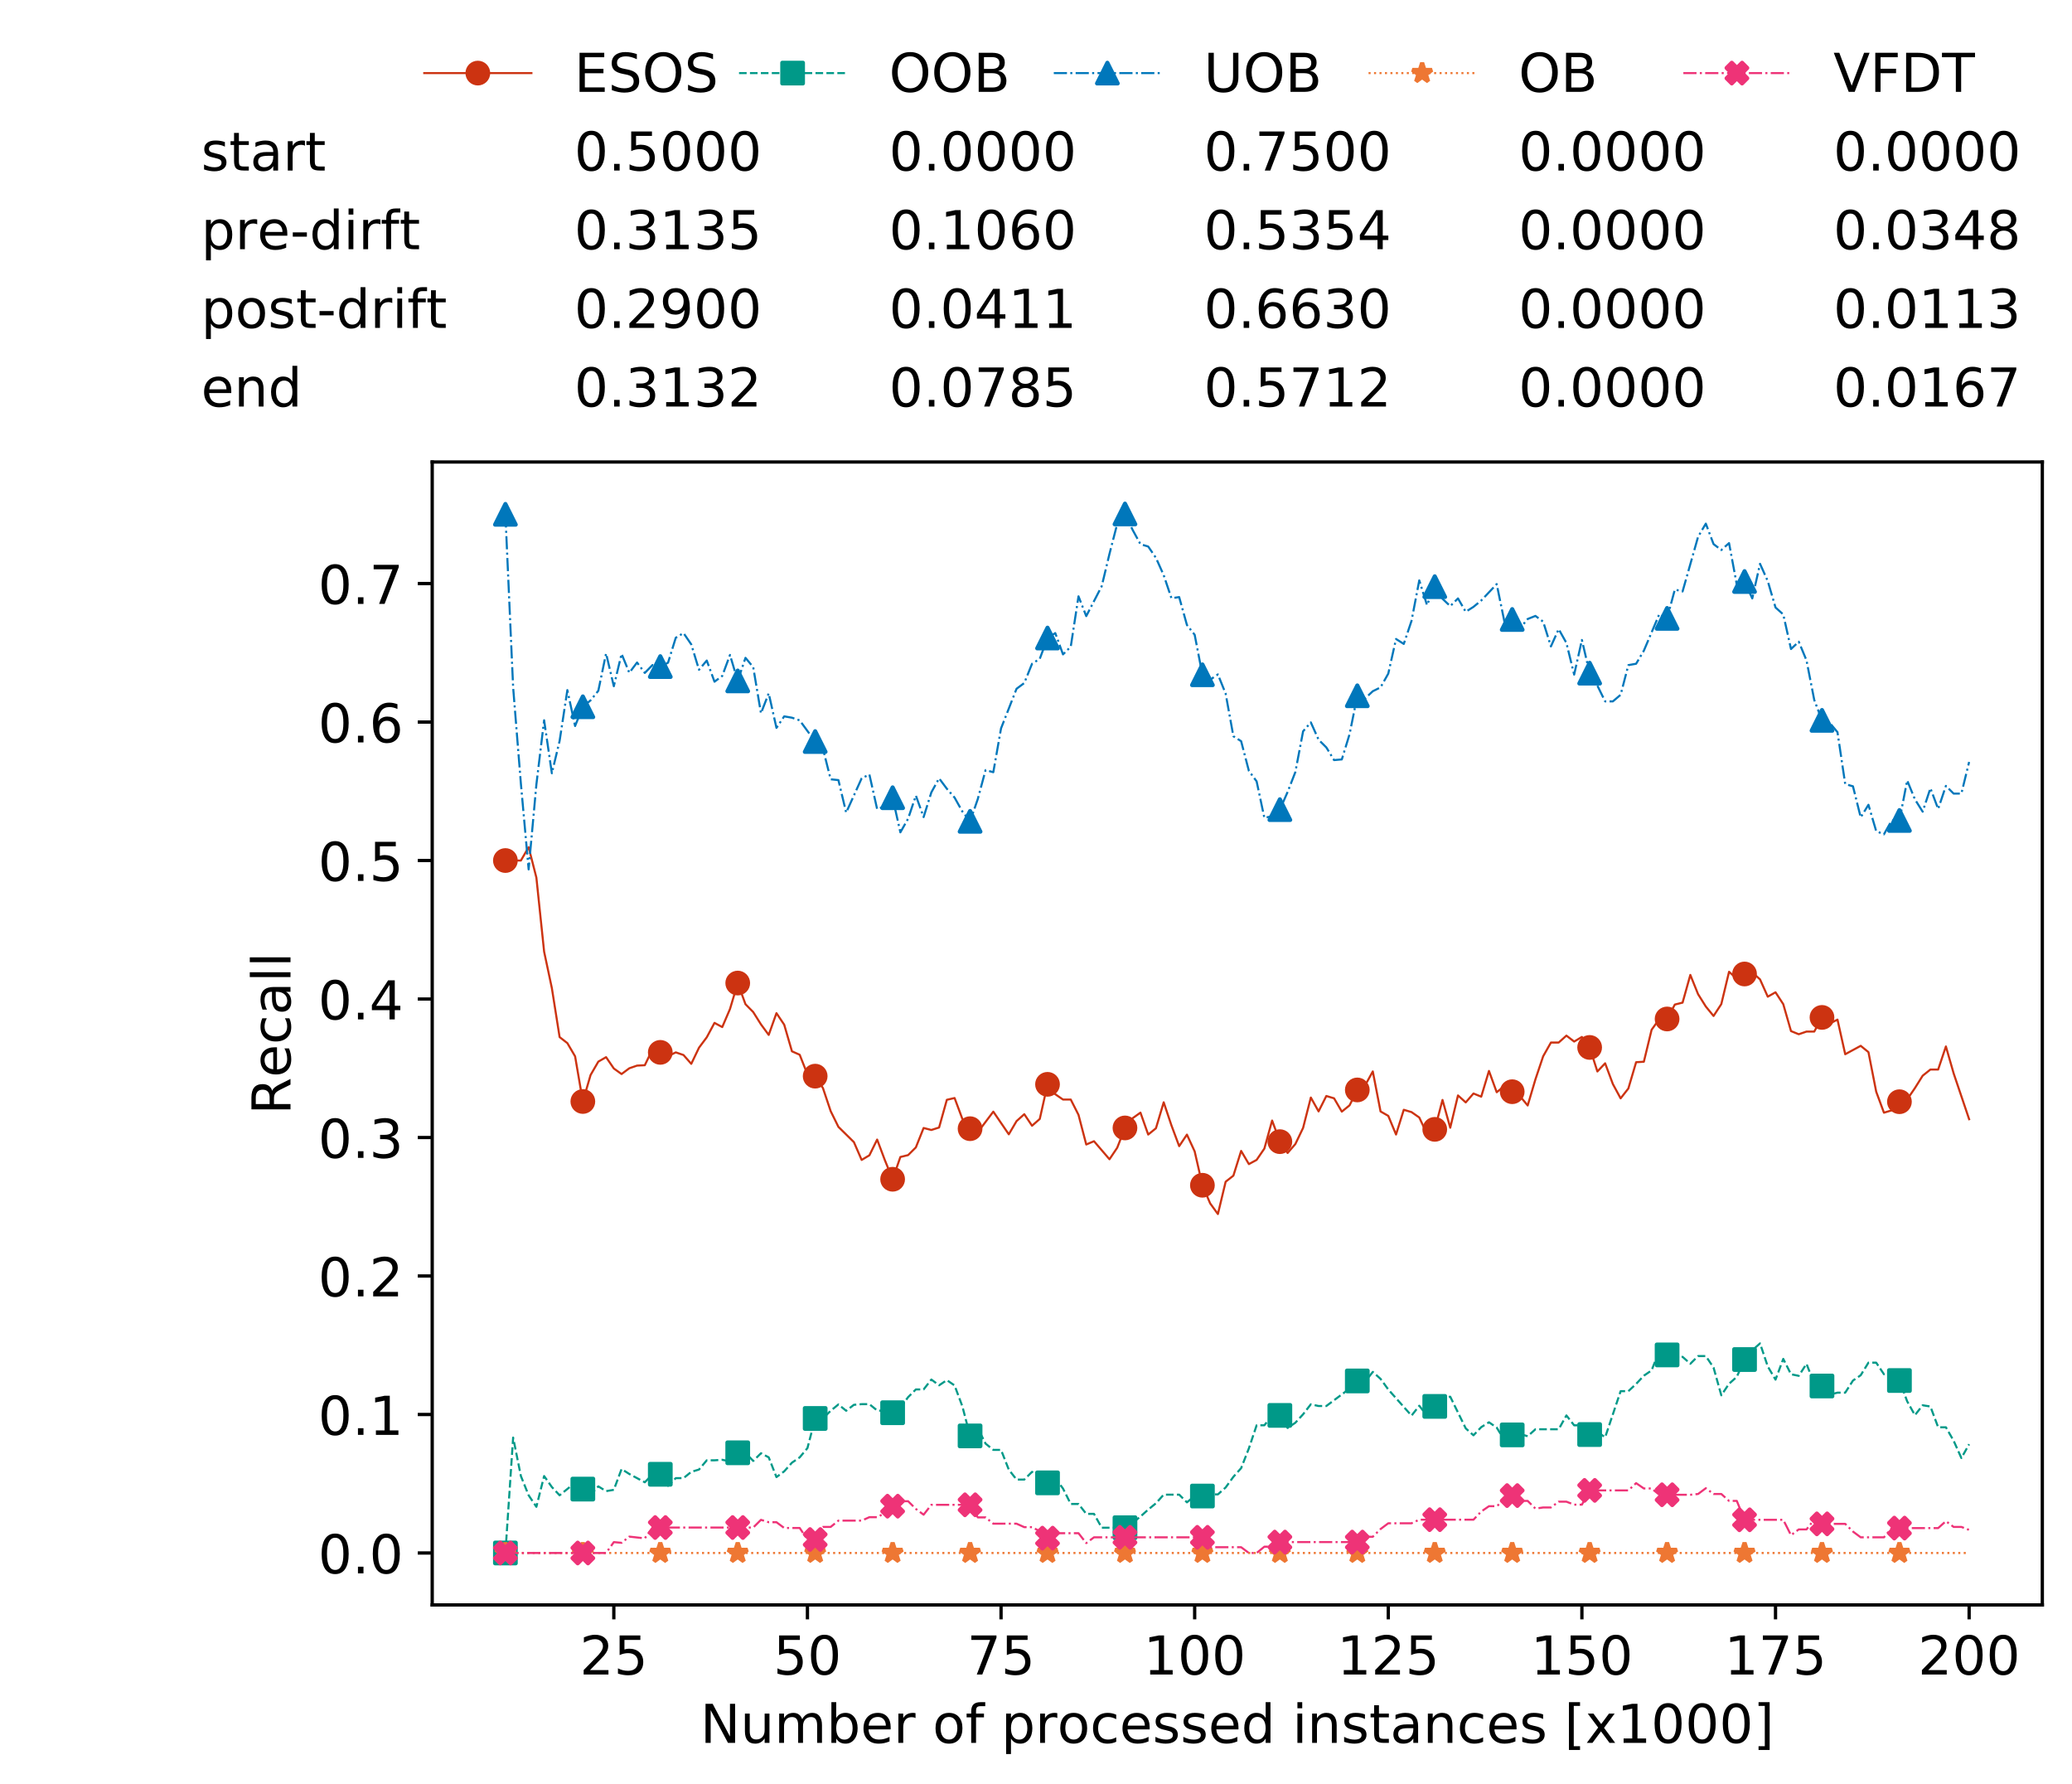 <?xml version="1.0" encoding="utf-8" standalone="no"?>
<!DOCTYPE svg PUBLIC "-//W3C//DTD SVG 1.1//EN"
  "http://www.w3.org/Graphics/SVG/1.1/DTD/svg11.dtd">
<!-- Created with matplotlib (https://matplotlib.org/) -->
<svg height="432.615pt" version="1.1" viewBox="0 0 502.65 432.615" width="502.65pt" xmlns="http://www.w3.org/2000/svg" xmlns:xlink="http://www.w3.org/1999/xlink">
 <defs>
  <style type="text/css">
*{stroke-linecap:butt;stroke-linejoin:round;white-space:pre;}
  </style>
 </defs>
 <g id="figure_1">
  <g id="patch_1">
   <path d="M 0 432.615 
L 502.65 432.615 
L 502.65 0 
L 0 0 
z
" style="fill:#ffffff;"/>
  </g>
  <g id="axes_1">
   <g id="patch_2">
    <path d="M 104.85 389.252 
L 495.45 389.252 
L 495.45 112.052 
L 104.85 112.052 
z
" style="fill:#ffffff;"/>
   </g>
   <g id="matplotlib.axis_1">
    <g id="xtick_1">
     <g id="line2d_1">
      <defs>
       <path d="M 0 0 
L 0 3.5 
" id="m00009e582b" style="stroke:#000000;stroke-width:0.8;"/>
      </defs>
      <g>
       <use style="stroke:#000000;stroke-width:0.8;" x="148.908" xlink:href="#m00009e582b" y="389.252"/>
      </g>
     </g>
     <g id="text_1">
      <!-- 25 -->
      <defs>
       <path d="M 19.188 8.297 
L 53.609 8.297 
L 53.609 0 
L 7.328 0 
L 7.328 8.297 
Q 12.938 14.109 22.625 23.891 
Q 32.328 33.688 34.812 36.531 
Q 39.547 41.844 41.422 45.531 
Q 43.312 49.219 43.312 52.781 
Q 43.312 58.594 39.234 62.25 
Q 35.156 65.922 28.609 65.922 
Q 23.969 65.922 18.812 64.312 
Q 13.672 62.703 7.812 59.422 
L 7.812 69.391 
Q 13.766 71.781 18.938 73 
Q 24.125 74.219 28.422 74.219 
Q 39.75 74.219 46.484 68.547 
Q 53.219 62.891 53.219 53.422 
Q 53.219 48.922 51.531 44.891 
Q 49.859 40.875 45.406 35.406 
Q 44.188 33.984 37.641 27.219 
Q 31.109 20.453 19.188 8.297 
z
" id="DejaVuSans-50"/>
       <path d="M 10.797 72.906 
L 49.516 72.906 
L 49.516 64.594 
L 19.828 64.594 
L 19.828 46.734 
Q 21.969 47.469 24.109 47.828 
Q 26.266 48.188 28.422 48.188 
Q 40.625 48.188 47.75 41.5 
Q 54.891 34.812 54.891 23.391 
Q 54.891 11.625 47.562 5.094 
Q 40.234 -1.422 26.906 -1.422 
Q 22.312 -1.422 17.547 -0.641 
Q 12.797 0.141 7.719 1.703 
L 7.719 11.625 
Q 12.109 9.234 16.797 8.062 
Q 21.484 6.891 26.703 6.891 
Q 35.156 6.891 40.078 11.328 
Q 45.016 15.766 45.016 23.391 
Q 45.016 31 40.078 35.438 
Q 35.156 39.891 26.703 39.891 
Q 22.75 39.891 18.812 39.016 
Q 14.891 38.141 10.797 36.281 
z
" id="DejaVuSans-53"/>
      </defs>
      <g transform="translate(140.636 406.13)scale(0.13 -0.13)">
       <use xlink:href="#DejaVuSans-50"/>
       <use x="63.623" xlink:href="#DejaVuSans-53"/>
      </g>
     </g>
    </g>
    <g id="xtick_2">
     <g id="line2d_2">
      <g>
       <use style="stroke:#000000;stroke-width:0.8;" x="195.877" xlink:href="#m00009e582b" y="389.252"/>
      </g>
     </g>
     <g id="text_2">
      <!-- 50 -->
      <defs>
       <path d="M 31.781 66.406 
Q 24.172 66.406 20.328 58.906 
Q 16.5 51.422 16.5 36.375 
Q 16.5 21.391 20.328 13.891 
Q 24.172 6.391 31.781 6.391 
Q 39.453 6.391 43.281 13.891 
Q 47.125 21.391 47.125 36.375 
Q 47.125 51.422 43.281 58.906 
Q 39.453 66.406 31.781 66.406 
z
M 31.781 74.219 
Q 44.047 74.219 50.516 64.516 
Q 56.984 54.828 56.984 36.375 
Q 56.984 17.969 50.516 8.266 
Q 44.047 -1.422 31.781 -1.422 
Q 19.531 -1.422 13.062 8.266 
Q 6.594 17.969 6.594 36.375 
Q 6.594 54.828 13.062 64.516 
Q 19.531 74.219 31.781 74.219 
z
" id="DejaVuSans-48"/>
      </defs>
      <g transform="translate(187.606 406.13)scale(0.13 -0.13)">
       <use xlink:href="#DejaVuSans-53"/>
       <use x="63.623" xlink:href="#DejaVuSans-48"/>
      </g>
     </g>
    </g>
    <g id="xtick_3">
     <g id="line2d_3">
      <g>
       <use style="stroke:#000000;stroke-width:0.8;" x="242.847" xlink:href="#m00009e582b" y="389.252"/>
      </g>
     </g>
     <g id="text_3">
      <!-- 75 -->
      <defs>
       <path d="M 8.203 72.906 
L 55.078 72.906 
L 55.078 68.703 
L 28.609 0 
L 18.312 0 
L 43.219 64.594 
L 8.203 64.594 
z
" id="DejaVuSans-55"/>
      </defs>
      <g transform="translate(234.576 406.13)scale(0.13 -0.13)">
       <use xlink:href="#DejaVuSans-55"/>
       <use x="63.623" xlink:href="#DejaVuSans-53"/>
      </g>
     </g>
    </g>
    <g id="xtick_4">
     <g id="line2d_4">
      <g>
       <use style="stroke:#000000;stroke-width:0.8;" x="289.817" xlink:href="#m00009e582b" y="389.252"/>
      </g>
     </g>
     <g id="text_4">
      <!-- 100 -->
      <defs>
       <path d="M 12.406 8.297 
L 28.516 8.297 
L 28.516 63.922 
L 10.984 60.406 
L 10.984 69.391 
L 28.422 72.906 
L 38.281 72.906 
L 38.281 8.297 
L 54.391 8.297 
L 54.391 0 
L 12.406 0 
z
" id="DejaVuSans-49"/>
      </defs>
      <g transform="translate(277.41 406.13)scale(0.13 -0.13)">
       <use xlink:href="#DejaVuSans-49"/>
       <use x="63.623" xlink:href="#DejaVuSans-48"/>
       <use x="127.246" xlink:href="#DejaVuSans-48"/>
      </g>
     </g>
    </g>
    <g id="xtick_5">
     <g id="line2d_5">
      <g>
       <use style="stroke:#000000;stroke-width:0.8;" x="336.786" xlink:href="#m00009e582b" y="389.252"/>
      </g>
     </g>
     <g id="text_5">
      <!-- 125 -->
      <g transform="translate(324.379 406.13)scale(0.13 -0.13)">
       <use xlink:href="#DejaVuSans-49"/>
       <use x="63.623" xlink:href="#DejaVuSans-50"/>
       <use x="127.246" xlink:href="#DejaVuSans-53"/>
      </g>
     </g>
    </g>
    <g id="xtick_6">
     <g id="line2d_6">
      <g>
       <use style="stroke:#000000;stroke-width:0.8;" x="383.756" xlink:href="#m00009e582b" y="389.252"/>
      </g>
     </g>
     <g id="text_6">
      <!-- 150 -->
      <g transform="translate(371.349 406.13)scale(0.13 -0.13)">
       <use xlink:href="#DejaVuSans-49"/>
       <use x="63.623" xlink:href="#DejaVuSans-53"/>
       <use x="127.246" xlink:href="#DejaVuSans-48"/>
      </g>
     </g>
    </g>
    <g id="xtick_7">
     <g id="line2d_7">
      <g>
       <use style="stroke:#000000;stroke-width:0.8;" x="430.726" xlink:href="#m00009e582b" y="389.252"/>
      </g>
     </g>
     <g id="text_7">
      <!-- 175 -->
      <g transform="translate(418.319 406.13)scale(0.13 -0.13)">
       <use xlink:href="#DejaVuSans-49"/>
       <use x="63.623" xlink:href="#DejaVuSans-55"/>
       <use x="127.246" xlink:href="#DejaVuSans-53"/>
      </g>
     </g>
    </g>
    <g id="xtick_8">
     <g id="line2d_8">
      <g>
       <use style="stroke:#000000;stroke-width:0.8;" x="477.695" xlink:href="#m00009e582b" y="389.252"/>
      </g>
     </g>
     <g id="text_8">
      <!-- 200 -->
      <g transform="translate(465.289 406.13)scale(0.13 -0.13)">
       <use xlink:href="#DejaVuSans-50"/>
       <use x="63.623" xlink:href="#DejaVuSans-48"/>
       <use x="127.246" xlink:href="#DejaVuSans-48"/>
      </g>
     </g>
    </g>
    <g id="text_9">
     <!-- Number of processed instances [x1000] -->
     <defs>
      <path d="M 9.812 72.906 
L 23.094 72.906 
L 55.422 11.922 
L 55.422 72.906 
L 64.984 72.906 
L 64.984 0 
L 51.703 0 
L 19.391 60.984 
L 19.391 0 
L 9.812 0 
z
" id="DejaVuSans-78"/>
      <path d="M 8.5 21.578 
L 8.5 54.688 
L 17.484 54.688 
L 17.484 21.922 
Q 17.484 14.156 20.5 10.266 
Q 23.531 6.391 29.594 6.391 
Q 36.859 6.391 41.078 11.031 
Q 45.312 15.672 45.312 23.688 
L 45.312 54.688 
L 54.297 54.688 
L 54.297 0 
L 45.312 0 
L 45.312 8.406 
Q 42.047 3.422 37.719 1 
Q 33.406 -1.422 27.688 -1.422 
Q 18.266 -1.422 13.375 4.438 
Q 8.5 10.297 8.5 21.578 
z
M 31.109 56 
z
" id="DejaVuSans-117"/>
      <path d="M 52 44.188 
Q 55.375 50.25 60.062 53.125 
Q 64.75 56 71.094 56 
Q 79.641 56 84.281 50.016 
Q 88.922 44.047 88.922 33.016 
L 88.922 0 
L 79.891 0 
L 79.891 32.719 
Q 79.891 40.578 77.094 44.375 
Q 74.312 48.188 68.609 48.188 
Q 61.625 48.188 57.562 43.547 
Q 53.516 38.922 53.516 30.906 
L 53.516 0 
L 44.484 0 
L 44.484 32.719 
Q 44.484 40.625 41.703 44.406 
Q 38.922 48.188 33.109 48.188 
Q 26.219 48.188 22.156 43.531 
Q 18.109 38.875 18.109 30.906 
L 18.109 0 
L 9.078 0 
L 9.078 54.688 
L 18.109 54.688 
L 18.109 46.188 
Q 21.188 51.219 25.484 53.609 
Q 29.781 56 35.688 56 
Q 41.656 56 45.828 52.969 
Q 50 49.953 52 44.188 
z
" id="DejaVuSans-109"/>
      <path d="M 48.688 27.297 
Q 48.688 37.203 44.609 42.844 
Q 40.531 48.484 33.406 48.484 
Q 26.266 48.484 22.188 42.844 
Q 18.109 37.203 18.109 27.297 
Q 18.109 17.391 22.188 11.75 
Q 26.266 6.109 33.406 6.109 
Q 40.531 6.109 44.609 11.75 
Q 48.688 17.391 48.688 27.297 
z
M 18.109 46.391 
Q 20.953 51.266 25.266 53.625 
Q 29.594 56 35.594 56 
Q 45.562 56 51.781 48.094 
Q 58.016 40.188 58.016 27.297 
Q 58.016 14.406 51.781 6.484 
Q 45.562 -1.422 35.594 -1.422 
Q 29.594 -1.422 25.266 0.953 
Q 20.953 3.328 18.109 8.203 
L 18.109 0 
L 9.078 0 
L 9.078 75.984 
L 18.109 75.984 
z
" id="DejaVuSans-98"/>
      <path d="M 56.203 29.594 
L 56.203 25.203 
L 14.891 25.203 
Q 15.484 15.922 20.484 11.062 
Q 25.484 6.203 34.422 6.203 
Q 39.594 6.203 44.453 7.469 
Q 49.312 8.734 54.109 11.281 
L 54.109 2.781 
Q 49.266 0.734 44.188 -0.344 
Q 39.109 -1.422 33.891 -1.422 
Q 20.797 -1.422 13.156 6.188 
Q 5.516 13.812 5.516 26.812 
Q 5.516 40.234 12.766 48.109 
Q 20.016 56 32.328 56 
Q 43.359 56 49.781 48.891 
Q 56.203 41.797 56.203 29.594 
z
M 47.219 32.234 
Q 47.125 39.594 43.094 43.984 
Q 39.062 48.391 32.422 48.391 
Q 24.906 48.391 20.391 44.141 
Q 15.875 39.891 15.188 32.172 
z
" id="DejaVuSans-101"/>
      <path d="M 41.109 46.297 
Q 39.594 47.172 37.812 47.578 
Q 36.031 48 33.891 48 
Q 26.266 48 22.188 43.047 
Q 18.109 38.094 18.109 28.812 
L 18.109 0 
L 9.078 0 
L 9.078 54.688 
L 18.109 54.688 
L 18.109 46.188 
Q 20.953 51.172 25.484 53.578 
Q 30.031 56 36.531 56 
Q 37.453 56 38.578 55.875 
Q 39.703 55.766 41.062 55.516 
z
" id="DejaVuSans-114"/>
      <path id="DejaVuSans-32"/>
      <path d="M 30.609 48.391 
Q 23.391 48.391 19.188 42.75 
Q 14.984 37.109 14.984 27.297 
Q 14.984 17.484 19.156 11.844 
Q 23.344 6.203 30.609 6.203 
Q 37.797 6.203 41.984 11.859 
Q 46.188 17.531 46.188 27.297 
Q 46.188 37.016 41.984 42.703 
Q 37.797 48.391 30.609 48.391 
z
M 30.609 56 
Q 42.328 56 49.016 48.375 
Q 55.719 40.766 55.719 27.297 
Q 55.719 13.875 49.016 6.219 
Q 42.328 -1.422 30.609 -1.422 
Q 18.844 -1.422 12.172 6.219 
Q 5.516 13.875 5.516 27.297 
Q 5.516 40.766 12.172 48.375 
Q 18.844 56 30.609 56 
z
" id="DejaVuSans-111"/>
      <path d="M 37.109 75.984 
L 37.109 68.5 
L 28.516 68.5 
Q 23.688 68.5 21.797 66.547 
Q 19.922 64.594 19.922 59.516 
L 19.922 54.688 
L 34.719 54.688 
L 34.719 47.703 
L 19.922 47.703 
L 19.922 0 
L 10.891 0 
L 10.891 47.703 
L 2.297 47.703 
L 2.297 54.688 
L 10.891 54.688 
L 10.891 58.5 
Q 10.891 67.625 15.141 71.797 
Q 19.391 75.984 28.609 75.984 
z
" id="DejaVuSans-102"/>
      <path d="M 18.109 8.203 
L 18.109 -20.797 
L 9.078 -20.797 
L 9.078 54.688 
L 18.109 54.688 
L 18.109 46.391 
Q 20.953 51.266 25.266 53.625 
Q 29.594 56 35.594 56 
Q 45.562 56 51.781 48.094 
Q 58.016 40.188 58.016 27.297 
Q 58.016 14.406 51.781 6.484 
Q 45.562 -1.422 35.594 -1.422 
Q 29.594 -1.422 25.266 0.953 
Q 20.953 3.328 18.109 8.203 
z
M 48.688 27.297 
Q 48.688 37.203 44.609 42.844 
Q 40.531 48.484 33.406 48.484 
Q 26.266 48.484 22.188 42.844 
Q 18.109 37.203 18.109 27.297 
Q 18.109 17.391 22.188 11.75 
Q 26.266 6.109 33.406 6.109 
Q 40.531 6.109 44.609 11.75 
Q 48.688 17.391 48.688 27.297 
z
" id="DejaVuSans-112"/>
      <path d="M 48.781 52.594 
L 48.781 44.188 
Q 44.969 46.297 41.141 47.344 
Q 37.312 48.391 33.406 48.391 
Q 24.656 48.391 19.812 42.844 
Q 14.984 37.312 14.984 27.297 
Q 14.984 17.281 19.812 11.734 
Q 24.656 6.203 33.406 6.203 
Q 37.312 6.203 41.141 7.25 
Q 44.969 8.297 48.781 10.406 
L 48.781 2.094 
Q 45.016 0.344 40.984 -0.531 
Q 36.969 -1.422 32.422 -1.422 
Q 20.062 -1.422 12.781 6.344 
Q 5.516 14.109 5.516 27.297 
Q 5.516 40.672 12.859 48.328 
Q 20.219 56 33.016 56 
Q 37.156 56 41.109 55.141 
Q 45.062 54.297 48.781 52.594 
z
" id="DejaVuSans-99"/>
      <path d="M 44.281 53.078 
L 44.281 44.578 
Q 40.484 46.531 36.375 47.5 
Q 32.281 48.484 27.875 48.484 
Q 21.188 48.484 17.844 46.438 
Q 14.5 44.391 14.5 40.281 
Q 14.5 37.156 16.891 35.375 
Q 19.281 33.594 26.516 31.984 
L 29.594 31.297 
Q 39.156 29.25 43.188 25.516 
Q 47.219 21.781 47.219 15.094 
Q 47.219 7.469 41.188 3.016 
Q 35.156 -1.422 24.609 -1.422 
Q 20.219 -1.422 15.453 -0.562 
Q 10.688 0.297 5.422 2 
L 5.422 11.281 
Q 10.406 8.688 15.234 7.391 
Q 20.062 6.109 24.812 6.109 
Q 31.156 6.109 34.562 8.281 
Q 37.984 10.453 37.984 14.406 
Q 37.984 18.062 35.516 20.016 
Q 33.062 21.969 24.703 23.781 
L 21.578 24.516 
Q 13.234 26.266 9.516 29.906 
Q 5.812 33.547 5.812 39.891 
Q 5.812 47.609 11.281 51.797 
Q 16.75 56 26.812 56 
Q 31.781 56 36.172 55.266 
Q 40.578 54.547 44.281 53.078 
z
" id="DejaVuSans-115"/>
      <path d="M 45.406 46.391 
L 45.406 75.984 
L 54.391 75.984 
L 54.391 0 
L 45.406 0 
L 45.406 8.203 
Q 42.578 3.328 38.25 0.953 
Q 33.938 -1.422 27.875 -1.422 
Q 17.969 -1.422 11.734 6.484 
Q 5.516 14.406 5.516 27.297 
Q 5.516 40.188 11.734 48.094 
Q 17.969 56 27.875 56 
Q 33.938 56 38.25 53.625 
Q 42.578 51.266 45.406 46.391 
z
M 14.797 27.297 
Q 14.797 17.391 18.875 11.75 
Q 22.953 6.109 30.078 6.109 
Q 37.203 6.109 41.297 11.75 
Q 45.406 17.391 45.406 27.297 
Q 45.406 37.203 41.297 42.844 
Q 37.203 48.484 30.078 48.484 
Q 22.953 48.484 18.875 42.844 
Q 14.797 37.203 14.797 27.297 
z
" id="DejaVuSans-100"/>
      <path d="M 9.422 54.688 
L 18.406 54.688 
L 18.406 0 
L 9.422 0 
z
M 9.422 75.984 
L 18.406 75.984 
L 18.406 64.594 
L 9.422 64.594 
z
" id="DejaVuSans-105"/>
      <path d="M 54.891 33.016 
L 54.891 0 
L 45.906 0 
L 45.906 32.719 
Q 45.906 40.484 42.875 44.328 
Q 39.844 48.188 33.797 48.188 
Q 26.516 48.188 22.312 43.547 
Q 18.109 38.922 18.109 30.906 
L 18.109 0 
L 9.078 0 
L 9.078 54.688 
L 18.109 54.688 
L 18.109 46.188 
Q 21.344 51.125 25.703 53.562 
Q 30.078 56 35.797 56 
Q 45.219 56 50.047 50.172 
Q 54.891 44.344 54.891 33.016 
z
" id="DejaVuSans-110"/>
      <path d="M 18.312 70.219 
L 18.312 54.688 
L 36.812 54.688 
L 36.812 47.703 
L 18.312 47.703 
L 18.312 18.016 
Q 18.312 11.328 20.141 9.422 
Q 21.969 7.516 27.594 7.516 
L 36.812 7.516 
L 36.812 0 
L 27.594 0 
Q 17.188 0 13.234 3.875 
Q 9.281 7.766 9.281 18.016 
L 9.281 47.703 
L 2.688 47.703 
L 2.688 54.688 
L 9.281 54.688 
L 9.281 70.219 
z
" id="DejaVuSans-116"/>
      <path d="M 34.281 27.484 
Q 23.391 27.484 19.188 25 
Q 14.984 22.516 14.984 16.5 
Q 14.984 11.719 18.141 8.906 
Q 21.297 6.109 26.703 6.109 
Q 34.188 6.109 38.703 11.406 
Q 43.219 16.703 43.219 25.484 
L 43.219 27.484 
z
M 52.203 31.203 
L 52.203 0 
L 43.219 0 
L 43.219 8.297 
Q 40.141 3.328 35.547 0.953 
Q 30.953 -1.422 24.312 -1.422 
Q 15.922 -1.422 10.953 3.297 
Q 6 8.016 6 15.922 
Q 6 25.141 12.172 29.828 
Q 18.359 34.516 30.609 34.516 
L 43.219 34.516 
L 43.219 35.406 
Q 43.219 41.609 39.141 45 
Q 35.062 48.391 27.688 48.391 
Q 23 48.391 18.547 47.266 
Q 14.109 46.141 10.016 43.891 
L 10.016 52.203 
Q 14.938 54.109 19.578 55.047 
Q 24.219 56 28.609 56 
Q 40.484 56 46.344 49.844 
Q 52.203 43.703 52.203 31.203 
z
" id="DejaVuSans-97"/>
      <path d="M 8.594 75.984 
L 29.297 75.984 
L 29.297 69 
L 17.578 69 
L 17.578 -6.203 
L 29.297 -6.203 
L 29.297 -13.188 
L 8.594 -13.188 
z
" id="DejaVuSans-91"/>
      <path d="M 54.891 54.688 
L 35.109 28.078 
L 55.906 0 
L 45.312 0 
L 29.391 21.484 
L 13.484 0 
L 2.875 0 
L 24.125 28.609 
L 4.688 54.688 
L 15.281 54.688 
L 29.781 35.203 
L 44.281 54.688 
z
" id="DejaVuSans-120"/>
      <path d="M 30.422 75.984 
L 30.422 -13.188 
L 9.719 -13.188 
L 9.719 -6.203 
L 21.391 -6.203 
L 21.391 69 
L 9.719 69 
L 9.719 75.984 
z
" id="DejaVuSans-93"/>
     </defs>
     <g transform="translate(169.881 422.711)scale(0.13 -0.13)">
      <use xlink:href="#DejaVuSans-78"/>
      <use x="74.805" xlink:href="#DejaVuSans-117"/>
      <use x="138.184" xlink:href="#DejaVuSans-109"/>
      <use x="235.596" xlink:href="#DejaVuSans-98"/>
      <use x="299.072" xlink:href="#DejaVuSans-101"/>
      <use x="360.596" xlink:href="#DejaVuSans-114"/>
      <use x="401.709" xlink:href="#DejaVuSans-32"/>
      <use x="433.496" xlink:href="#DejaVuSans-111"/>
      <use x="494.678" xlink:href="#DejaVuSans-102"/>
      <use x="529.883" xlink:href="#DejaVuSans-32"/>
      <use x="561.67" xlink:href="#DejaVuSans-112"/>
      <use x="625.146" xlink:href="#DejaVuSans-114"/>
      <use x="666.229" xlink:href="#DejaVuSans-111"/>
      <use x="727.41" xlink:href="#DejaVuSans-99"/>
      <use x="782.391" xlink:href="#DejaVuSans-101"/>
      <use x="843.914" xlink:href="#DejaVuSans-115"/>
      <use x="896.014" xlink:href="#DejaVuSans-115"/>
      <use x="948.113" xlink:href="#DejaVuSans-101"/>
      <use x="1009.637" xlink:href="#DejaVuSans-100"/>
      <use x="1073.113" xlink:href="#DejaVuSans-32"/>
      <use x="1104.9" xlink:href="#DejaVuSans-105"/>
      <use x="1132.684" xlink:href="#DejaVuSans-110"/>
      <use x="1196.062" xlink:href="#DejaVuSans-115"/>
      <use x="1248.162" xlink:href="#DejaVuSans-116"/>
      <use x="1287.371" xlink:href="#DejaVuSans-97"/>
      <use x="1348.65" xlink:href="#DejaVuSans-110"/>
      <use x="1412.029" xlink:href="#DejaVuSans-99"/>
      <use x="1467.01" xlink:href="#DejaVuSans-101"/>
      <use x="1528.533" xlink:href="#DejaVuSans-115"/>
      <use x="1580.633" xlink:href="#DejaVuSans-32"/>
      <use x="1612.42" xlink:href="#DejaVuSans-91"/>
      <use x="1651.434" xlink:href="#DejaVuSans-120"/>
      <use x="1710.613" xlink:href="#DejaVuSans-49"/>
      <use x="1774.236" xlink:href="#DejaVuSans-48"/>
      <use x="1837.859" xlink:href="#DejaVuSans-48"/>
      <use x="1901.482" xlink:href="#DejaVuSans-48"/>
      <use x="1965.105" xlink:href="#DejaVuSans-93"/>
     </g>
    </g>
   </g>
   <g id="matplotlib.axis_2">
    <g id="ytick_1">
     <g id="line2d_9">
      <defs>
       <path d="M 0 0 
L -3.5 0 
" id="me801d3b39c" style="stroke:#000000;stroke-width:0.8;"/>
      </defs>
      <g>
       <use style="stroke:#000000;stroke-width:0.8;" x="104.85" xlink:href="#me801d3b39c" y="376.652"/>
      </g>
     </g>
     <g id="text_10">
      <!-- 0.0 -->
      <defs>
       <path d="M 10.688 12.406 
L 21 12.406 
L 21 0 
L 10.688 0 
z
" id="DejaVuSans-46"/>
      </defs>
      <g transform="translate(77.176 381.591)scale(0.13 -0.13)">
       <use xlink:href="#DejaVuSans-48"/>
       <use x="63.623" xlink:href="#DejaVuSans-46"/>
       <use x="95.41" xlink:href="#DejaVuSans-48"/>
      </g>
     </g>
    </g>
    <g id="ytick_2">
     <g id="line2d_10">
      <g>
       <use style="stroke:#000000;stroke-width:0.8;" x="104.85" xlink:href="#me801d3b39c" y="343.063"/>
      </g>
     </g>
     <g id="text_11">
      <!-- 0.1 -->
      <g transform="translate(77.176 348.002)scale(0.13 -0.13)">
       <use xlink:href="#DejaVuSans-48"/>
       <use x="63.623" xlink:href="#DejaVuSans-46"/>
       <use x="95.41" xlink:href="#DejaVuSans-49"/>
      </g>
     </g>
    </g>
    <g id="ytick_3">
     <g id="line2d_11">
      <g>
       <use style="stroke:#000000;stroke-width:0.8;" x="104.85" xlink:href="#me801d3b39c" y="309.475"/>
      </g>
     </g>
     <g id="text_12">
      <!-- 0.2 -->
      <g transform="translate(77.176 314.414)scale(0.13 -0.13)">
       <use xlink:href="#DejaVuSans-48"/>
       <use x="63.623" xlink:href="#DejaVuSans-46"/>
       <use x="95.41" xlink:href="#DejaVuSans-50"/>
      </g>
     </g>
    </g>
    <g id="ytick_4">
     <g id="line2d_12">
      <g>
       <use style="stroke:#000000;stroke-width:0.8;" x="104.85" xlink:href="#me801d3b39c" y="275.886"/>
      </g>
     </g>
     <g id="text_13">
      <!-- 0.3 -->
      <defs>
       <path d="M 40.578 39.312 
Q 47.656 37.797 51.625 33 
Q 55.609 28.219 55.609 21.188 
Q 55.609 10.406 48.188 4.484 
Q 40.766 -1.422 27.094 -1.422 
Q 22.516 -1.422 17.656 -0.516 
Q 12.797 0.391 7.625 2.203 
L 7.625 11.719 
Q 11.719 9.328 16.594 8.109 
Q 21.484 6.891 26.812 6.891 
Q 36.078 6.891 40.938 10.547 
Q 45.797 14.203 45.797 21.188 
Q 45.797 27.641 41.281 31.266 
Q 36.766 34.906 28.719 34.906 
L 20.219 34.906 
L 20.219 43.016 
L 29.109 43.016 
Q 36.375 43.016 40.234 45.922 
Q 44.094 48.828 44.094 54.297 
Q 44.094 59.906 40.109 62.906 
Q 36.141 65.922 28.719 65.922 
Q 24.656 65.922 20.016 65.031 
Q 15.375 64.156 9.812 62.312 
L 9.812 71.094 
Q 15.438 72.656 20.344 73.438 
Q 25.25 74.219 29.594 74.219 
Q 40.828 74.219 47.359 69.109 
Q 53.906 64.016 53.906 55.328 
Q 53.906 49.266 50.438 45.094 
Q 46.969 40.922 40.578 39.312 
z
" id="DejaVuSans-51"/>
      </defs>
      <g transform="translate(77.176 280.825)scale(0.13 -0.13)">
       <use xlink:href="#DejaVuSans-48"/>
       <use x="63.623" xlink:href="#DejaVuSans-46"/>
       <use x="95.41" xlink:href="#DejaVuSans-51"/>
      </g>
     </g>
    </g>
    <g id="ytick_5">
     <g id="line2d_13">
      <g>
       <use style="stroke:#000000;stroke-width:0.8;" x="104.85" xlink:href="#me801d3b39c" y="242.298"/>
      </g>
     </g>
     <g id="text_14">
      <!-- 0.4 -->
      <defs>
       <path d="M 37.797 64.312 
L 12.891 25.391 
L 37.797 25.391 
z
M 35.203 72.906 
L 47.609 72.906 
L 47.609 25.391 
L 58.016 25.391 
L 58.016 17.188 
L 47.609 17.188 
L 47.609 0 
L 37.797 0 
L 37.797 17.188 
L 4.891 17.188 
L 4.891 26.703 
z
" id="DejaVuSans-52"/>
      </defs>
      <g transform="translate(77.176 247.237)scale(0.13 -0.13)">
       <use xlink:href="#DejaVuSans-48"/>
       <use x="63.623" xlink:href="#DejaVuSans-46"/>
       <use x="95.41" xlink:href="#DejaVuSans-52"/>
      </g>
     </g>
    </g>
    <g id="ytick_6">
     <g id="line2d_14">
      <g>
       <use style="stroke:#000000;stroke-width:0.8;" x="104.85" xlink:href="#me801d3b39c" y="208.709"/>
      </g>
     </g>
     <g id="text_15">
      <!-- 0.5 -->
      <g transform="translate(77.176 213.648)scale(0.13 -0.13)">
       <use xlink:href="#DejaVuSans-48"/>
       <use x="63.623" xlink:href="#DejaVuSans-46"/>
       <use x="95.41" xlink:href="#DejaVuSans-53"/>
      </g>
     </g>
    </g>
    <g id="ytick_7">
     <g id="line2d_15">
      <g>
       <use style="stroke:#000000;stroke-width:0.8;" x="104.85" xlink:href="#me801d3b39c" y="175.121"/>
      </g>
     </g>
     <g id="text_16">
      <!-- 0.6 -->
      <defs>
       <path d="M 33.016 40.375 
Q 26.375 40.375 22.484 35.828 
Q 18.609 31.297 18.609 23.391 
Q 18.609 15.531 22.484 10.953 
Q 26.375 6.391 33.016 6.391 
Q 39.656 6.391 43.531 10.953 
Q 47.406 15.531 47.406 23.391 
Q 47.406 31.297 43.531 35.828 
Q 39.656 40.375 33.016 40.375 
z
M 52.594 71.297 
L 52.594 62.312 
Q 48.875 64.062 45.094 64.984 
Q 41.312 65.922 37.594 65.922 
Q 27.828 65.922 22.672 59.328 
Q 17.531 52.734 16.797 39.406 
Q 19.672 43.656 24.016 45.922 
Q 28.375 48.188 33.594 48.188 
Q 44.578 48.188 50.953 41.516 
Q 57.328 34.859 57.328 23.391 
Q 57.328 12.156 50.688 5.359 
Q 44.047 -1.422 33.016 -1.422 
Q 20.359 -1.422 13.672 8.266 
Q 6.984 17.969 6.984 36.375 
Q 6.984 53.656 15.188 63.938 
Q 23.391 74.219 37.203 74.219 
Q 40.922 74.219 44.703 73.484 
Q 48.484 72.75 52.594 71.297 
z
" id="DejaVuSans-54"/>
      </defs>
      <g transform="translate(77.176 180.06)scale(0.13 -0.13)">
       <use xlink:href="#DejaVuSans-48"/>
       <use x="63.623" xlink:href="#DejaVuSans-46"/>
       <use x="95.41" xlink:href="#DejaVuSans-54"/>
      </g>
     </g>
    </g>
    <g id="ytick_8">
     <g id="line2d_16">
      <g>
       <use style="stroke:#000000;stroke-width:0.8;" x="104.85" xlink:href="#me801d3b39c" y="141.532"/>
      </g>
     </g>
     <g id="text_17">
      <!-- 0.7 -->
      <g transform="translate(77.176 146.471)scale(0.13 -0.13)">
       <use xlink:href="#DejaVuSans-48"/>
       <use x="63.623" xlink:href="#DejaVuSans-46"/>
       <use x="95.41" xlink:href="#DejaVuSans-55"/>
      </g>
     </g>
    </g>
    <g id="text_18">
     <!-- Recall -->
     <defs>
      <path d="M 44.391 34.188 
Q 47.562 33.109 50.562 29.594 
Q 53.562 26.078 56.594 19.922 
L 66.609 0 
L 56 0 
L 46.688 18.703 
Q 43.062 26.031 39.672 28.422 
Q 36.281 30.812 30.422 30.812 
L 19.672 30.812 
L 19.672 0 
L 9.812 0 
L 9.812 72.906 
L 32.078 72.906 
Q 44.578 72.906 50.734 67.672 
Q 56.891 62.453 56.891 51.906 
Q 56.891 45.016 53.688 40.469 
Q 50.484 35.938 44.391 34.188 
z
M 19.672 64.797 
L 19.672 38.922 
L 32.078 38.922 
Q 39.203 38.922 42.844 42.219 
Q 46.484 45.516 46.484 51.906 
Q 46.484 58.297 42.844 61.547 
Q 39.203 64.797 32.078 64.797 
z
" id="DejaVuSans-82"/>
      <path d="M 9.422 75.984 
L 18.406 75.984 
L 18.406 0 
L 9.422 0 
z
" id="DejaVuSans-108"/>
     </defs>
     <g transform="translate(70.472 270.333)rotate(-90)scale(0.13 -0.13)">
      <use xlink:href="#DejaVuSans-82"/>
      <use x="69.42" xlink:href="#DejaVuSans-101"/>
      <use x="130.943" xlink:href="#DejaVuSans-99"/>
      <use x="185.924" xlink:href="#DejaVuSans-97"/>
      <use x="247.203" xlink:href="#DejaVuSans-108"/>
      <use x="274.986" xlink:href="#DejaVuSans-108"/>
     </g>
    </g>
   </g>
   <g id="line2d_17"/>
   <g id="line2d_18"/>
   <g id="line2d_19"/>
   <g id="line2d_20"/>
   <g id="line2d_21"/>
   <g id="line2d_22">
    <path clip-path="url(#p6ca4a741a2)" d="M 122.605 208.709 
L 126.362 208.709 
L 128.241 205.479 
L 130.12 212.843 
L 131.998 230.814 
L 133.877 239.652 
L 135.756 251.529 
L 137.635 252.991 
L 139.514 256.197 
L 141.392 267.147 
L 143.271 260.723 
L 145.15 257.481 
L 147.029 256.397 
L 148.908 259.145 
L 150.786 260.491 
L 152.665 259.092 
L 154.544 258.446 
L 156.423 258.354 
L 158.302 254.472 
L 160.18 255.235 
L 162.059 256.168 
L 163.938 255.235 
L 165.817 255.881 
L 167.695 258.019 
L 169.574 254.1 
L 171.453 251.581 
L 173.332 248.082 
L 175.211 249.1 
L 177.089 244.723 
L 178.968 238.425 
L 180.847 243.557 
L 182.726 245.462 
L 184.605 248.448 
L 186.483 251 
L 188.362 245.722 
L 190.241 248.521 
L 192.12 254.98 
L 193.998 255.81 
L 195.877 260.569 
L 197.756 261.005 
L 199.635 263.889 
L 201.514 269.487 
L 203.392 273.304 
L 207.15 277.004 
L 209.029 281.323 
L 210.908 280.203 
L 212.786 276.386 
L 214.665 281.392 
L 216.544 286.01 
L 218.423 280.612 
L 220.302 280.151 
L 222.18 278.285 
L 224.059 273.577 
L 225.938 274.057 
L 227.817 273.457 
L 229.695 266.74 
L 231.574 266.309 
L 233.453 271.347 
L 235.332 273.746 
L 237.211 274.595 
L 240.968 269.611 
L 244.726 275.11 
L 246.605 271.911 
L 248.483 270.231 
L 250.362 273.03 
L 252.241 271.384 
L 254.12 262.987 
L 255.998 265.386 
L 257.877 266.678 
L 259.756 266.678 
L 261.635 270.385 
L 263.514 277.583 
L 265.392 276.783 
L 269.15 281.16 
L 271.029 278.361 
L 272.908 273.563 
L 274.786 271.188 
L 276.665 269.852 
L 278.544 275.17 
L 280.423 273.643 
L 282.302 267.345 
L 284.18 272.943 
L 286.059 277.982 
L 287.938 275.183 
L 289.817 279.254 
L 291.695 287.465 
L 293.574 291.863 
L 295.453 294.447 
L 297.332 286.609 
L 299.211 285.133 
L 301.089 279.135 
L 302.968 282.334 
L 304.847 281.316 
L 306.726 278.568 
L 308.605 271.77 
L 310.483 276.889 
L 312.362 279.637 
L 314.241 277.474 
L 316.12 273.555 
L 317.998 266.191 
L 319.877 269.55 
L 321.756 265.818 
L 323.635 266.377 
L 325.514 269.607 
L 327.392 268.08 
L 329.271 264.348 
L 331.15 263.272 
L 333.029 259.857 
L 334.908 269.561 
L 336.786 270.637 
L 338.665 275.159 
L 340.544 269.161 
L 342.423 269.721 
L 344.302 271.029 
L 346.18 275.028 
L 348.059 273.908 
L 349.938 266.771 
L 351.817 273.514 
L 353.695 265.677 
L 355.574 267.37 
L 357.453 265.211 
L 359.332 265.979 
L 361.211 259.735 
L 363.089 264.903 
L 364.968 263.376 
L 366.847 264.776 
L 368.726 265.852 
L 370.605 268.118 
L 372.483 261.774 
L 374.362 256.175 
L 376.241 252.853 
L 378.12 252.853 
L 379.998 251.174 
L 381.877 252.614 
L 383.756 251.494 
L 385.635 254.039 
L 387.514 259.87 
L 389.392 257.885 
L 391.271 262.923 
L 393.15 266.389 
L 395.029 263.99 
L 396.908 257.623 
L 398.786 257.506 
L 400.665 249.755 
L 402.544 247.137 
L 404.423 247.137 
L 406.302 243.638 
L 408.18 243.172 
L 410.059 236.454 
L 411.938 241.119 
L 413.817 244.118 
L 415.695 246.408 
L 417.574 243.529 
L 419.453 235.692 
L 421.332 237.372 
L 423.211 236.226 
L 425.089 235.853 
L 426.968 237.533 
L 428.847 241.731 
L 430.726 240.665 
L 432.605 243.544 
L 434.483 250.075 
L 436.362 250.838 
L 438.241 250.193 
L 440.12 250.193 
L 441.998 246.757 
L 443.877 248.257 
L 445.756 247.288 
L 447.635 255.685 
L 451.392 253.65 
L 453.271 255.177 
L 455.15 264.773 
L 457.029 269.863 
L 458.908 269.303 
L 460.786 267.203 
L 462.665 266.644 
L 464.544 263.895 
L 466.423 260.896 
L 468.302 259.397 
L 470.18 259.397 
L 472.059 253.799 
L 473.938 260.33 
L 477.695 271.446 
L 477.695 271.446 
" style="fill:none;stroke:#cc3311;stroke-linecap:square;stroke-width:0.5;"/>
    <defs>
     <path d="M 0 2.5 
C 0.663 2.5 1.299 2.237 1.768 1.768 
C 2.237 1.299 2.5 0.663 2.5 0 
C 2.5 -0.663 2.237 -1.299 1.768 -1.768 
C 1.299 -2.237 0.663 -2.5 0 -2.5 
C -0.663 -2.5 -1.299 -2.237 -1.768 -1.768 
C -2.237 -1.299 -2.5 -0.663 -2.5 0 
C -2.5 0.663 -2.237 1.299 -1.768 1.768 
C -1.299 2.237 -0.663 2.5 0 2.5 
z
" id="ma79545ce91" style="stroke:#cc3311;"/>
    </defs>
    <g clip-path="url(#p6ca4a741a2)">
     <use style="fill:#cc3311;stroke:#cc3311;" x="122.605" xlink:href="#ma79545ce91" y="208.709"/>
     <use style="fill:#cc3311;stroke:#cc3311;" x="141.392" xlink:href="#ma79545ce91" y="267.147"/>
     <use style="fill:#cc3311;stroke:#cc3311;" x="160.18" xlink:href="#ma79545ce91" y="255.235"/>
     <use style="fill:#cc3311;stroke:#cc3311;" x="178.968" xlink:href="#ma79545ce91" y="238.425"/>
     <use style="fill:#cc3311;stroke:#cc3311;" x="197.756" xlink:href="#ma79545ce91" y="261.005"/>
     <use style="fill:#cc3311;stroke:#cc3311;" x="216.544" xlink:href="#ma79545ce91" y="286.01"/>
     <use style="fill:#cc3311;stroke:#cc3311;" x="235.332" xlink:href="#ma79545ce91" y="273.746"/>
     <use style="fill:#cc3311;stroke:#cc3311;" x="254.12" xlink:href="#ma79545ce91" y="262.987"/>
     <use style="fill:#cc3311;stroke:#cc3311;" x="272.908" xlink:href="#ma79545ce91" y="273.563"/>
     <use style="fill:#cc3311;stroke:#cc3311;" x="291.695" xlink:href="#ma79545ce91" y="287.465"/>
     <use style="fill:#cc3311;stroke:#cc3311;" x="310.483" xlink:href="#ma79545ce91" y="276.889"/>
     <use style="fill:#cc3311;stroke:#cc3311;" x="329.271" xlink:href="#ma79545ce91" y="264.348"/>
     <use style="fill:#cc3311;stroke:#cc3311;" x="348.059" xlink:href="#ma79545ce91" y="273.908"/>
     <use style="fill:#cc3311;stroke:#cc3311;" x="366.847" xlink:href="#ma79545ce91" y="264.776"/>
     <use style="fill:#cc3311;stroke:#cc3311;" x="385.635" xlink:href="#ma79545ce91" y="254.039"/>
     <use style="fill:#cc3311;stroke:#cc3311;" x="404.423" xlink:href="#ma79545ce91" y="247.137"/>
     <use style="fill:#cc3311;stroke:#cc3311;" x="423.211" xlink:href="#ma79545ce91" y="236.226"/>
     <use style="fill:#cc3311;stroke:#cc3311;" x="441.998" xlink:href="#ma79545ce91" y="246.757"/>
     <use style="fill:#cc3311;stroke:#cc3311;" x="460.786" xlink:href="#ma79545ce91" y="267.203"/>
    </g>
   </g>
   <g id="line2d_23"/>
   <g id="line2d_24"/>
   <g id="line2d_25"/>
   <g id="line2d_26"/>
   <g id="line2d_27">
    <path clip-path="url(#p6ca4a741a2)" d="M 122.605 376.652 
L 124.483 348.661 
L 126.362 357.992 
L 128.241 362.657 
L 130.12 365.456 
L 131.998 357.992 
L 133.877 360.657 
L 135.756 362.657 
L 139.514 359.603 
L 141.392 361.153 
L 143.271 362.445 
L 145.15 360.498 
L 147.029 361.652 
L 148.908 361.334 
L 150.786 356.294 
L 152.665 357.491 
L 156.423 359.508 
L 158.302 357.566 
L 160.18 357.566 
L 162.059 360.365 
L 163.938 358.499 
L 165.817 358.499 
L 167.695 356.973 
L 169.574 356.413 
L 171.453 354.174 
L 173.332 354.174 
L 175.211 354.046 
L 177.089 354.453 
L 178.968 352.354 
L 180.847 352.354 
L 182.726 354.33 
L 184.605 352.464 
L 186.483 353.452 
L 188.362 358.25 
L 190.241 356.851 
L 192.12 354.751 
L 193.998 353.46 
L 195.877 351.22 
L 197.756 344.023 
L 199.635 344.023 
L 201.514 342.157 
L 203.392 340.63 
L 205.271 342.157 
L 207.15 340.717 
L 209.029 340.557 
L 210.908 340.557 
L 212.786 342.084 
L 214.665 342.216 
L 216.544 342.636 
L 218.423 341.436 
L 220.302 338.852 
L 222.18 336.986 
L 224.059 336.986 
L 225.938 334.587 
L 227.817 335.987 
L 229.695 334.727 
L 231.574 336.019 
L 233.453 341.057 
L 235.332 348.255 
L 237.211 346.389 
L 239.089 350.121 
L 240.968 351.647 
L 242.847 351.647 
L 244.726 356.446 
L 246.605 358.845 
L 248.483 358.845 
L 250.362 356.979 
L 252.241 357.967 
L 254.12 359.646 
L 255.998 358.447 
L 257.877 361.03 
L 259.756 364.763 
L 261.635 364.763 
L 263.514 367.162 
L 265.392 367.162 
L 267.271 370.521 
L 272.908 370.521 
L 274.786 369.333 
L 276.665 367.806 
L 278.544 366.127 
L 280.423 364.6 
L 282.302 362.501 
L 286.059 362.501 
L 287.938 364.367 
L 289.817 362.84 
L 291.695 362.84 
L 293.574 362.44 
L 295.453 362.44 
L 297.332 360.761 
L 299.211 358.177 
L 301.089 356.078 
L 302.968 351.279 
L 304.847 345.681 
L 306.726 345.681 
L 308.605 343.282 
L 310.483 343.282 
L 312.362 346.336 
L 314.241 345.063 
L 316.12 343.011 
L 317.998 340.586 
L 319.877 341.006 
L 321.756 341.006 
L 327.392 336.788 
L 329.271 334.922 
L 331.15 335.137 
L 333.029 332.738 
L 334.908 334.417 
L 336.786 337.001 
L 342.423 343.339 
L 344.302 340.94 
L 346.18 343.339 
L 349.938 339 
L 351.817 338.746 
L 355.574 346.429 
L 357.453 348.109 
L 359.332 346.133 
L 361.211 344.949 
L 363.089 346.241 
L 364.968 349.294 
L 366.847 348.011 
L 368.726 347.796 
L 370.605 348.329 
L 372.483 346.65 
L 378.12 346.65 
L 379.998 343.291 
L 381.877 345.69 
L 383.756 345.69 
L 385.635 347.929 
L 387.514 347.23 
L 389.392 348.604 
L 393.15 337.407 
L 395.029 337.407 
L 396.908 335.651 
L 398.786 333.655 
L 400.665 332.363 
L 402.544 327.564 
L 404.423 328.614 
L 406.302 329.314 
L 408.18 329.081 
L 410.059 330.76 
L 411.938 328.894 
L 413.817 328.894 
L 415.695 331.693 
L 417.574 338.411 
L 419.453 335.612 
L 421.332 333.932 
L 423.211 329.734 
L 425.089 327.494 
L 426.968 325.815 
L 428.847 331.413 
L 430.726 334.612 
L 432.605 329.574 
L 434.483 333.306 
L 436.362 333.687 
L 438.241 330.781 
L 440.12 335.579 
L 441.998 336.152 
L 443.877 338.251 
L 445.756 337.767 
L 447.635 337.767 
L 449.514 334.834 
L 451.392 333.542 
L 453.271 330.489 
L 455.15 330.489 
L 457.029 333.288 
L 458.908 332.728 
L 460.786 334.827 
L 462.665 339.866 
L 464.544 343.224 
L 466.423 340.825 
L 468.302 341.125 
L 470.18 346.163 
L 472.059 346.163 
L 473.938 349.429 
L 475.817 353.628 
L 477.695 350.269 
L 477.695 350.269 
" style="fill:none;stroke:#009988;stroke-dasharray:1.85,0.8;stroke-dashoffset:0;stroke-width:0.5;"/>
    <defs>
     <path d="M -2.5 2.5 
L 2.5 2.5 
L 2.5 -2.5 
L -2.5 -2.5 
z
" id="m64c4507868" style="stroke:#009988;stroke-linejoin:miter;"/>
    </defs>
    <g clip-path="url(#p6ca4a741a2)">
     <use style="fill:#009988;stroke:#009988;stroke-linejoin:miter;" x="122.605" xlink:href="#m64c4507868" y="376.652"/>
     <use style="fill:#009988;stroke:#009988;stroke-linejoin:miter;" x="141.392" xlink:href="#m64c4507868" y="361.153"/>
     <use style="fill:#009988;stroke:#009988;stroke-linejoin:miter;" x="160.18" xlink:href="#m64c4507868" y="357.566"/>
     <use style="fill:#009988;stroke:#009988;stroke-linejoin:miter;" x="178.968" xlink:href="#m64c4507868" y="352.354"/>
     <use style="fill:#009988;stroke:#009988;stroke-linejoin:miter;" x="197.756" xlink:href="#m64c4507868" y="344.023"/>
     <use style="fill:#009988;stroke:#009988;stroke-linejoin:miter;" x="216.544" xlink:href="#m64c4507868" y="342.636"/>
     <use style="fill:#009988;stroke:#009988;stroke-linejoin:miter;" x="235.332" xlink:href="#m64c4507868" y="348.255"/>
     <use style="fill:#009988;stroke:#009988;stroke-linejoin:miter;" x="254.12" xlink:href="#m64c4507868" y="359.646"/>
     <use style="fill:#009988;stroke:#009988;stroke-linejoin:miter;" x="272.908" xlink:href="#m64c4507868" y="370.521"/>
     <use style="fill:#009988;stroke:#009988;stroke-linejoin:miter;" x="291.695" xlink:href="#m64c4507868" y="362.84"/>
     <use style="fill:#009988;stroke:#009988;stroke-linejoin:miter;" x="310.483" xlink:href="#m64c4507868" y="343.282"/>
     <use style="fill:#009988;stroke:#009988;stroke-linejoin:miter;" x="329.271" xlink:href="#m64c4507868" y="334.922"/>
     <use style="fill:#009988;stroke:#009988;stroke-linejoin:miter;" x="348.059" xlink:href="#m64c4507868" y="341.1"/>
     <use style="fill:#009988;stroke:#009988;stroke-linejoin:miter;" x="366.847" xlink:href="#m64c4507868" y="348.011"/>
     <use style="fill:#009988;stroke:#009988;stroke-linejoin:miter;" x="385.635" xlink:href="#m64c4507868" y="347.929"/>
     <use style="fill:#009988;stroke:#009988;stroke-linejoin:miter;" x="404.423" xlink:href="#m64c4507868" y="328.614"/>
     <use style="fill:#009988;stroke:#009988;stroke-linejoin:miter;" x="423.211" xlink:href="#m64c4507868" y="329.734"/>
     <use style="fill:#009988;stroke:#009988;stroke-linejoin:miter;" x="441.998" xlink:href="#m64c4507868" y="336.152"/>
     <use style="fill:#009988;stroke:#009988;stroke-linejoin:miter;" x="460.786" xlink:href="#m64c4507868" y="334.827"/>
    </g>
   </g>
   <g id="line2d_28"/>
   <g id="line2d_29"/>
   <g id="line2d_30"/>
   <g id="line2d_31"/>
   <g id="line2d_32">
    <path clip-path="url(#p6ca4a741a2)" d="M 122.605 124.738 
L 124.483 166.723 
L 126.362 190.049 
L 128.241 210.862 
L 130.12 190.278 
L 131.998 174.69 
L 133.877 187.547 
L 135.756 179.696 
L 137.635 167.369 
L 139.514 176.084 
L 141.392 171.416 
L 143.271 169.858 
L 145.15 167.528 
L 147.029 158.473 
L 148.908 166.432 
L 150.786 158.578 
L 152.665 163.174 
L 154.544 160.679 
L 156.423 163.207 
L 158.302 161.284 
L 160.18 161.666 
L 162.059 160.733 
L 163.938 154.668 
L 165.817 153.538 
L 167.695 156.286 
L 169.574 162.444 
L 171.453 160.204 
L 173.332 165.336 
L 175.211 163.936 
L 177.089 158.847 
L 178.968 165.145 
L 180.847 159.547 
L 182.726 161.805 
L 184.605 173.001 
L 186.483 168.144 
L 188.362 176.541 
L 190.241 173.742 
L 192.12 174.065 
L 193.998 174.711 
L 197.756 179.848 
L 199.635 181.544 
L 201.514 189.008 
L 203.392 189.199 
L 205.271 197.087 
L 209.029 188.77 
L 210.908 187.837 
L 212.786 196.234 
L 214.665 195.575 
L 216.544 193.476 
L 218.423 201.873 
L 220.302 198.551 
L 222.18 192.953 
L 224.059 198.17 
L 225.938 192.172 
L 227.817 188.773 
L 229.695 191.292 
L 231.574 193.445 
L 233.453 196.804 
L 235.332 199.203 
L 237.211 193.775 
L 239.089 186.777 
L 240.968 187.286 
L 242.847 176.65 
L 246.605 167.053 
L 248.483 165.653 
L 250.362 160.988 
L 252.241 159.781 
L 254.12 154.743 
L 255.998 153.543 
L 257.877 158.71 
L 259.756 156.844 
L 261.635 144.63 
L 263.514 149.429 
L 267.271 142.166 
L 269.15 134.329 
L 271.029 127.051 
L 272.908 124.652 
L 274.786 128.554 
L 276.665 131.989 
L 278.544 132.549 
L 280.423 135.297 
L 282.302 139.495 
L 284.18 145.093 
L 286.059 144.813 
L 287.938 151.578 
L 289.817 153.953 
L 291.695 163.656 
L 293.574 164.856 
L 295.453 163.564 
L 297.332 168.229 
L 299.211 178.564 
L 301.089 179.763 
L 302.968 186.961 
L 304.847 189.506 
L 306.726 198.361 
L 308.605 197.961 
L 310.483 196.361 
L 312.362 192.086 
L 314.241 187.252 
L 316.12 177.362 
L 317.998 175.206 
L 319.877 179.405 
L 321.756 181.271 
L 323.635 184.35 
L 325.514 184.188 
L 327.392 178.081 
L 329.271 168.751 
L 331.15 169.397 
L 333.029 167.644 
L 334.908 166.711 
L 336.786 163.374 
L 338.665 154.977 
L 340.544 156.176 
L 342.423 150.578 
L 344.302 140.763 
L 346.18 146.761 
L 348.059 142.283 
L 349.938 145.222 
L 351.817 147.003 
L 353.695 145.137 
L 355.574 148.383 
L 357.453 147.183 
L 359.332 145.646 
L 363.089 141.663 
L 364.968 150.824 
L 366.847 150.241 
L 368.726 152.394 
L 370.605 150.128 
L 372.483 149.381 
L 374.362 150.781 
L 376.241 156.779 
L 378.12 152.58 
L 379.998 155.939 
L 381.877 163.617 
L 383.756 155.219 
L 385.635 163.26 
L 387.514 166.293 
L 389.392 170.109 
L 391.271 170.109 
L 393.15 168.51 
L 395.029 161.312 
L 396.908 160.983 
L 398.786 157.812 
L 402.544 148.929 
L 404.423 149.978 
L 406.302 142.981 
L 408.18 143.447 
L 411.938 130.198 
L 413.817 126.999 
L 415.695 131.961 
L 417.574 133.401 
L 419.453 131.721 
L 421.332 141.798 
L 423.211 141.035 
L 425.089 145.14 
L 426.968 136.743 
L 428.847 140.941 
L 430.726 147.339 
L 432.605 149.019 
L 434.483 157.416 
L 436.362 155.634 
L 438.241 160.156 
L 440.12 169.753 
L 441.998 174.715 
L 443.877 175.314 
L 445.756 177.575 
L 447.635 190.171 
L 449.514 190.704 
L 451.392 198.24 
L 453.271 195.186 
L 455.15 201.584 
L 457.029 202.348 
L 458.908 198.989 
L 460.786 198.989 
L 462.665 189.285 
L 464.544 193.866 
L 466.423 196.865 
L 468.302 191.167 
L 470.18 196.205 
L 472.059 190.607 
L 473.938 192.473 
L 475.817 192.473 
L 477.695 184.795 
L 477.695 184.795 
" style="fill:none;stroke:#0077bb;stroke-dasharray:3.2,0.8,0.5,0.8;stroke-dashoffset:0;stroke-width:0.5;"/>
    <defs>
     <path d="M 0 -2.5 
L -2.5 2.5 
L 2.5 2.5 
z
" id="mb197eb4e22" style="stroke:#0077bb;stroke-linejoin:miter;"/>
    </defs>
    <g clip-path="url(#p6ca4a741a2)">
     <use style="fill:#0077bb;stroke:#0077bb;stroke-linejoin:miter;" x="122.605" xlink:href="#mb197eb4e22" y="124.738"/>
     <use style="fill:#0077bb;stroke:#0077bb;stroke-linejoin:miter;" x="141.392" xlink:href="#mb197eb4e22" y="171.416"/>
     <use style="fill:#0077bb;stroke:#0077bb;stroke-linejoin:miter;" x="160.18" xlink:href="#mb197eb4e22" y="161.666"/>
     <use style="fill:#0077bb;stroke:#0077bb;stroke-linejoin:miter;" x="178.968" xlink:href="#mb197eb4e22" y="165.145"/>
     <use style="fill:#0077bb;stroke:#0077bb;stroke-linejoin:miter;" x="197.756" xlink:href="#mb197eb4e22" y="179.848"/>
     <use style="fill:#0077bb;stroke:#0077bb;stroke-linejoin:miter;" x="216.544" xlink:href="#mb197eb4e22" y="193.476"/>
     <use style="fill:#0077bb;stroke:#0077bb;stroke-linejoin:miter;" x="235.332" xlink:href="#mb197eb4e22" y="199.203"/>
     <use style="fill:#0077bb;stroke:#0077bb;stroke-linejoin:miter;" x="254.12" xlink:href="#mb197eb4e22" y="154.743"/>
     <use style="fill:#0077bb;stroke:#0077bb;stroke-linejoin:miter;" x="272.908" xlink:href="#mb197eb4e22" y="124.652"/>
     <use style="fill:#0077bb;stroke:#0077bb;stroke-linejoin:miter;" x="291.695" xlink:href="#mb197eb4e22" y="163.656"/>
     <use style="fill:#0077bb;stroke:#0077bb;stroke-linejoin:miter;" x="310.483" xlink:href="#mb197eb4e22" y="196.361"/>
     <use style="fill:#0077bb;stroke:#0077bb;stroke-linejoin:miter;" x="329.271" xlink:href="#mb197eb4e22" y="168.751"/>
     <use style="fill:#0077bb;stroke:#0077bb;stroke-linejoin:miter;" x="348.059" xlink:href="#mb197eb4e22" y="142.283"/>
     <use style="fill:#0077bb;stroke:#0077bb;stroke-linejoin:miter;" x="366.847" xlink:href="#mb197eb4e22" y="150.241"/>
     <use style="fill:#0077bb;stroke:#0077bb;stroke-linejoin:miter;" x="385.635" xlink:href="#mb197eb4e22" y="163.26"/>
     <use style="fill:#0077bb;stroke:#0077bb;stroke-linejoin:miter;" x="404.423" xlink:href="#mb197eb4e22" y="149.978"/>
     <use style="fill:#0077bb;stroke:#0077bb;stroke-linejoin:miter;" x="423.211" xlink:href="#mb197eb4e22" y="141.035"/>
     <use style="fill:#0077bb;stroke:#0077bb;stroke-linejoin:miter;" x="441.998" xlink:href="#mb197eb4e22" y="174.715"/>
     <use style="fill:#0077bb;stroke:#0077bb;stroke-linejoin:miter;" x="460.786" xlink:href="#mb197eb4e22" y="198.989"/>
    </g>
   </g>
   <g id="line2d_33"/>
   <g id="line2d_34"/>
   <g id="line2d_35"/>
   <g id="line2d_36"/>
   <g id="line2d_37">
    <path clip-path="url(#p6ca4a741a2)" d="M 122.605 376.652 
L 477.695 376.652 
L 477.695 376.652 
" style="fill:none;stroke:#ee7733;stroke-dasharray:0.5,0.825;stroke-dashoffset:0;stroke-width:0.5;"/>
    <defs>
     <path d="M 0 -2.5 
L -0.561 -0.773 
L -2.378 -0.773 
L -0.908 0.295 
L -1.469 2.023 
L -0 0.955 
L 1.469 2.023 
L 0.908 0.295 
L 2.378 -0.773 
L 0.561 -0.773 
z
" id="m32565ee7c7" style="stroke:#ee7733;stroke-linejoin:bevel;"/>
    </defs>
    <g clip-path="url(#p6ca4a741a2)">
     <use style="fill:#ee7733;stroke:#ee7733;stroke-linejoin:bevel;" x="122.605" xlink:href="#m32565ee7c7" y="376.652"/>
     <use style="fill:#ee7733;stroke:#ee7733;stroke-linejoin:bevel;" x="141.392" xlink:href="#m32565ee7c7" y="376.652"/>
     <use style="fill:#ee7733;stroke:#ee7733;stroke-linejoin:bevel;" x="160.18" xlink:href="#m32565ee7c7" y="376.652"/>
     <use style="fill:#ee7733;stroke:#ee7733;stroke-linejoin:bevel;" x="178.968" xlink:href="#m32565ee7c7" y="376.652"/>
     <use style="fill:#ee7733;stroke:#ee7733;stroke-linejoin:bevel;" x="197.756" xlink:href="#m32565ee7c7" y="376.652"/>
     <use style="fill:#ee7733;stroke:#ee7733;stroke-linejoin:bevel;" x="216.544" xlink:href="#m32565ee7c7" y="376.652"/>
     <use style="fill:#ee7733;stroke:#ee7733;stroke-linejoin:bevel;" x="235.332" xlink:href="#m32565ee7c7" y="376.652"/>
     <use style="fill:#ee7733;stroke:#ee7733;stroke-linejoin:bevel;" x="254.12" xlink:href="#m32565ee7c7" y="376.652"/>
     <use style="fill:#ee7733;stroke:#ee7733;stroke-linejoin:bevel;" x="272.908" xlink:href="#m32565ee7c7" y="376.652"/>
     <use style="fill:#ee7733;stroke:#ee7733;stroke-linejoin:bevel;" x="291.695" xlink:href="#m32565ee7c7" y="376.652"/>
     <use style="fill:#ee7733;stroke:#ee7733;stroke-linejoin:bevel;" x="310.483" xlink:href="#m32565ee7c7" y="376.652"/>
     <use style="fill:#ee7733;stroke:#ee7733;stroke-linejoin:bevel;" x="329.271" xlink:href="#m32565ee7c7" y="376.652"/>
     <use style="fill:#ee7733;stroke:#ee7733;stroke-linejoin:bevel;" x="348.059" xlink:href="#m32565ee7c7" y="376.652"/>
     <use style="fill:#ee7733;stroke:#ee7733;stroke-linejoin:bevel;" x="366.847" xlink:href="#m32565ee7c7" y="376.652"/>
     <use style="fill:#ee7733;stroke:#ee7733;stroke-linejoin:bevel;" x="385.635" xlink:href="#m32565ee7c7" y="376.652"/>
     <use style="fill:#ee7733;stroke:#ee7733;stroke-linejoin:bevel;" x="404.423" xlink:href="#m32565ee7c7" y="376.652"/>
     <use style="fill:#ee7733;stroke:#ee7733;stroke-linejoin:bevel;" x="423.211" xlink:href="#m32565ee7c7" y="376.652"/>
     <use style="fill:#ee7733;stroke:#ee7733;stroke-linejoin:bevel;" x="441.998" xlink:href="#m32565ee7c7" y="376.652"/>
     <use style="fill:#ee7733;stroke:#ee7733;stroke-linejoin:bevel;" x="460.786" xlink:href="#m32565ee7c7" y="376.652"/>
    </g>
   </g>
   <g id="line2d_38"/>
   <g id="line2d_39"/>
   <g id="line2d_40"/>
   <g id="line2d_41"/>
   <g id="line2d_42">
    <path clip-path="url(#p6ca4a741a2)" d="M 122.605 376.652 
L 147.029 376.652 
L 148.908 374.017 
L 150.786 374.182 
L 152.665 372.681 
L 156.423 373.099 
L 158.302 370.477 
L 182.726 370.477 
L 184.605 368.611 
L 186.483 369.188 
L 188.362 369.188 
L 190.241 370.587 
L 193.998 370.587 
L 195.877 373.386 
L 197.756 373.386 
L 199.635 370.333 
L 201.514 370.333 
L 203.392 368.806 
L 209.029 368.806 
L 210.908 367.966 
L 212.786 367.966 
L 214.665 366.978 
L 216.544 365.299 
L 218.423 364.099 
L 220.302 364.099 
L 222.18 365.965 
L 224.059 367.365 
L 225.938 364.966 
L 235.332 364.966 
L 237.211 368.019 
L 239.089 368.019 
L 240.968 369.546 
L 246.605 369.546 
L 248.483 370.386 
L 250.362 370.386 
L 252.241 371.374 
L 254.12 373.053 
L 255.998 371.853 
L 261.635 371.853 
L 263.514 374.253 
L 265.392 372.853 
L 291.695 372.853 
L 293.574 375.252 
L 301.089 375.252 
L 302.968 376.652 
L 304.847 376.652 
L 306.726 375.125 
L 308.605 375.125 
L 310.483 374.005 
L 329.271 374.005 
L 331.15 372.714 
L 333.029 372.714 
L 334.908 370.848 
L 336.786 369.448 
L 342.423 369.448 
L 344.302 368.576 
L 357.453 368.576 
L 359.332 366.6 
L 361.211 365.308 
L 363.089 365.308 
L 364.968 363.781 
L 366.847 362.732 
L 368.726 364.023 
L 370.605 364.023 
L 372.483 365.889 
L 374.362 365.61 
L 376.241 365.61 
L 378.12 364.21 
L 379.998 364.21 
L 381.877 364.93 
L 383.756 364.93 
L 385.635 361.469 
L 395.029 361.469 
L 396.908 359.713 
L 398.786 361.005 
L 400.665 361.005 
L 402.544 362.531 
L 410.059 362.531 
L 411.938 362.345 
L 413.817 360.945 
L 415.695 362.345 
L 417.574 362.345 
L 419.453 364.024 
L 421.332 364.024 
L 423.211 368.605 
L 432.605 368.605 
L 434.483 372.337 
L 436.362 370.937 
L 438.241 370.937 
L 440.12 368.538 
L 441.998 369.588 
L 447.635 369.588 
L 449.514 371.454 
L 451.392 372.853 
L 457.029 372.853 
L 458.908 370.614 
L 470.18 370.614 
L 472.059 368.934 
L 473.938 370.334 
L 475.817 370.334 
L 477.695 371.054 
L 477.695 371.054 
" style="fill:none;stroke:#ee3377;stroke-dasharray:3.2,0.8,0.5,0.8;stroke-dashoffset:0;stroke-width:0.5;"/>
    <defs>
     <path d="M -1.25 2.5 
L 0 1.25 
L 1.25 2.5 
L 2.5 1.25 
L 1.25 0 
L 2.5 -1.25 
L 1.25 -2.5 
L 0 -1.25 
L -1.25 -2.5 
L -2.5 -1.25 
L -1.25 0 
L -2.5 1.25 
z
" id="m7ff89d09c7" style="stroke:#ee3377;stroke-linejoin:miter;"/>
    </defs>
    <g clip-path="url(#p6ca4a741a2)">
     <use style="fill:#ee3377;stroke:#ee3377;stroke-linejoin:miter;" x="122.605" xlink:href="#m7ff89d09c7" y="376.652"/>
     <use style="fill:#ee3377;stroke:#ee3377;stroke-linejoin:miter;" x="141.392" xlink:href="#m7ff89d09c7" y="376.652"/>
     <use style="fill:#ee3377;stroke:#ee3377;stroke-linejoin:miter;" x="160.18" xlink:href="#m7ff89d09c7" y="370.477"/>
     <use style="fill:#ee3377;stroke:#ee3377;stroke-linejoin:miter;" x="178.968" xlink:href="#m7ff89d09c7" y="370.477"/>
     <use style="fill:#ee3377;stroke:#ee3377;stroke-linejoin:miter;" x="197.756" xlink:href="#m7ff89d09c7" y="373.386"/>
     <use style="fill:#ee3377;stroke:#ee3377;stroke-linejoin:miter;" x="216.544" xlink:href="#m7ff89d09c7" y="365.299"/>
     <use style="fill:#ee3377;stroke:#ee3377;stroke-linejoin:miter;" x="235.332" xlink:href="#m7ff89d09c7" y="364.966"/>
     <use style="fill:#ee3377;stroke:#ee3377;stroke-linejoin:miter;" x="254.12" xlink:href="#m7ff89d09c7" y="373.053"/>
     <use style="fill:#ee3377;stroke:#ee3377;stroke-linejoin:miter;" x="272.908" xlink:href="#m7ff89d09c7" y="372.853"/>
     <use style="fill:#ee3377;stroke:#ee3377;stroke-linejoin:miter;" x="291.695" xlink:href="#m7ff89d09c7" y="372.853"/>
     <use style="fill:#ee3377;stroke:#ee3377;stroke-linejoin:miter;" x="310.483" xlink:href="#m7ff89d09c7" y="374.005"/>
     <use style="fill:#ee3377;stroke:#ee3377;stroke-linejoin:miter;" x="329.271" xlink:href="#m7ff89d09c7" y="374.005"/>
     <use style="fill:#ee3377;stroke:#ee3377;stroke-linejoin:miter;" x="348.059" xlink:href="#m7ff89d09c7" y="368.576"/>
     <use style="fill:#ee3377;stroke:#ee3377;stroke-linejoin:miter;" x="366.847" xlink:href="#m7ff89d09c7" y="362.732"/>
     <use style="fill:#ee3377;stroke:#ee3377;stroke-linejoin:miter;" x="385.635" xlink:href="#m7ff89d09c7" y="361.469"/>
     <use style="fill:#ee3377;stroke:#ee3377;stroke-linejoin:miter;" x="404.423" xlink:href="#m7ff89d09c7" y="362.531"/>
     <use style="fill:#ee3377;stroke:#ee3377;stroke-linejoin:miter;" x="423.211" xlink:href="#m7ff89d09c7" y="368.605"/>
     <use style="fill:#ee3377;stroke:#ee3377;stroke-linejoin:miter;" x="441.998" xlink:href="#m7ff89d09c7" y="369.588"/>
     <use style="fill:#ee3377;stroke:#ee3377;stroke-linejoin:miter;" x="460.786" xlink:href="#m7ff89d09c7" y="370.614"/>
    </g>
   </g>
   <g id="line2d_43"/>
   <g id="line2d_44"/>
   <g id="line2d_45"/>
   <g id="line2d_46"/>
   <g id="patch_3">
    <path d="M 104.85 389.252 
L 104.85 112.052 
" style="fill:none;stroke:#000000;stroke-linecap:square;stroke-linejoin:miter;stroke-width:0.8;"/>
   </g>
   <g id="patch_4">
    <path d="M 495.45 389.252 
L 495.45 112.052 
" style="fill:none;stroke:#000000;stroke-linecap:square;stroke-linejoin:miter;stroke-width:0.8;"/>
   </g>
   <g id="patch_5">
    <path d="M 104.85 389.252 
L 495.45 389.252 
" style="fill:none;stroke:#000000;stroke-linecap:square;stroke-linejoin:miter;stroke-width:0.8;"/>
   </g>
   <g id="patch_6">
    <path d="M 104.85 112.052 
L 495.45 112.052 
" style="fill:none;stroke:#000000;stroke-linecap:square;stroke-linejoin:miter;stroke-width:0.8;"/>
   </g>
   <g id="legend_1">
    <g id="line2d_47"/>
    <g id="line2d_48"/>
    <g id="text_19">
     <!--   -->
     <g transform="translate(48.8 22.278)scale(0.13 -0.13)">
      <use xlink:href="#DejaVuSans-32"/>
     </g>
    </g>
    <g id="line2d_49"/>
    <g id="line2d_50"/>
    <g id="text_20">
     <!-- start -->
     <g transform="translate(48.8 41.36)scale(0.13 -0.13)">
      <use xlink:href="#DejaVuSans-115"/>
      <use x="52.1" xlink:href="#DejaVuSans-116"/>
      <use x="91.309" xlink:href="#DejaVuSans-97"/>
      <use x="152.588" xlink:href="#DejaVuSans-114"/>
      <use x="193.701" xlink:href="#DejaVuSans-116"/>
     </g>
    </g>
    <g id="line2d_51"/>
    <g id="line2d_52"/>
    <g id="text_21">
     <!-- pre-dirft -->
     <defs>
      <path d="M 4.891 31.391 
L 31.203 31.391 
L 31.203 23.391 
L 4.891 23.391 
z
" id="DejaVuSans-45"/>
     </defs>
     <g transform="translate(48.8 60.441)scale(0.13 -0.13)">
      <use xlink:href="#DejaVuSans-112"/>
      <use x="63.477" xlink:href="#DejaVuSans-114"/>
      <use x="104.559" xlink:href="#DejaVuSans-101"/>
      <use x="166.082" xlink:href="#DejaVuSans-45"/>
      <use x="202.166" xlink:href="#DejaVuSans-100"/>
      <use x="265.643" xlink:href="#DejaVuSans-105"/>
      <use x="293.426" xlink:href="#DejaVuSans-114"/>
      <use x="334.539" xlink:href="#DejaVuSans-102"/>
      <use x="369.729" xlink:href="#DejaVuSans-116"/>
     </g>
    </g>
    <g id="line2d_53"/>
    <g id="line2d_54"/>
    <g id="text_22">
     <!-- post-drift -->
     <g transform="translate(48.8 79.523)scale(0.13 -0.13)">
      <use xlink:href="#DejaVuSans-112"/>
      <use x="63.477" xlink:href="#DejaVuSans-111"/>
      <use x="124.658" xlink:href="#DejaVuSans-115"/>
      <use x="176.758" xlink:href="#DejaVuSans-116"/>
      <use x="215.967" xlink:href="#DejaVuSans-45"/>
      <use x="252.051" xlink:href="#DejaVuSans-100"/>
      <use x="315.527" xlink:href="#DejaVuSans-114"/>
      <use x="356.641" xlink:href="#DejaVuSans-105"/>
      <use x="384.424" xlink:href="#DejaVuSans-102"/>
      <use x="419.613" xlink:href="#DejaVuSans-116"/>
     </g>
    </g>
    <g id="line2d_55"/>
    <g id="line2d_56"/>
    <g id="text_23">
     <!-- end -->
     <g transform="translate(48.8 98.604)scale(0.13 -0.13)">
      <use xlink:href="#DejaVuSans-101"/>
      <use x="61.523" xlink:href="#DejaVuSans-110"/>
      <use x="124.902" xlink:href="#DejaVuSans-100"/>
     </g>
    </g>
    <g id="line2d_57">
     <path d="M 102.919 17.728 
L 128.919 17.728 
" style="fill:none;stroke:#cc3311;stroke-linecap:square;stroke-width:0.5;"/>
    </g>
    <g id="line2d_58">
     <g>
      <use style="fill:#cc3311;stroke:#cc3311;" x="115.919" xlink:href="#ma79545ce91" y="17.728"/>
     </g>
    </g>
    <g id="text_24">
     <!-- ESOS -->
     <defs>
      <path d="M 9.812 72.906 
L 55.906 72.906 
L 55.906 64.594 
L 19.672 64.594 
L 19.672 43.016 
L 54.391 43.016 
L 54.391 34.719 
L 19.672 34.719 
L 19.672 8.297 
L 56.781 8.297 
L 56.781 0 
L 9.812 0 
z
" id="DejaVuSans-69"/>
      <path d="M 53.516 70.516 
L 53.516 60.891 
Q 47.906 63.578 42.922 64.891 
Q 37.938 66.219 33.297 66.219 
Q 25.25 66.219 20.875 63.094 
Q 16.5 59.969 16.5 54.203 
Q 16.5 49.359 19.406 46.891 
Q 22.312 44.438 30.422 42.922 
L 36.375 41.703 
Q 47.406 39.594 52.656 34.297 
Q 57.906 29 57.906 20.125 
Q 57.906 9.516 50.797 4.047 
Q 43.703 -1.422 29.984 -1.422 
Q 24.812 -1.422 18.969 -0.25 
Q 13.141 0.922 6.891 3.219 
L 6.891 13.375 
Q 12.891 10.016 18.656 8.297 
Q 24.422 6.594 29.984 6.594 
Q 38.422 6.594 43.016 9.906 
Q 47.609 13.234 47.609 19.391 
Q 47.609 24.75 44.312 27.781 
Q 41.016 30.812 33.5 32.328 
L 27.484 33.5 
Q 16.453 35.688 11.516 40.375 
Q 6.594 45.062 6.594 53.422 
Q 6.594 63.094 13.406 68.656 
Q 20.219 74.219 32.172 74.219 
Q 37.312 74.219 42.625 73.281 
Q 47.953 72.359 53.516 70.516 
z
" id="DejaVuSans-83"/>
      <path d="M 39.406 66.219 
Q 28.656 66.219 22.328 58.203 
Q 16.016 50.203 16.016 36.375 
Q 16.016 22.609 22.328 14.594 
Q 28.656 6.594 39.406 6.594 
Q 50.141 6.594 56.422 14.594 
Q 62.703 22.609 62.703 36.375 
Q 62.703 50.203 56.422 58.203 
Q 50.141 66.219 39.406 66.219 
z
M 39.406 74.219 
Q 54.734 74.219 63.906 63.938 
Q 73.094 53.656 73.094 36.375 
Q 73.094 19.141 63.906 8.859 
Q 54.734 -1.422 39.406 -1.422 
Q 24.031 -1.422 14.812 8.828 
Q 5.609 19.094 5.609 36.375 
Q 5.609 53.656 14.812 63.938 
Q 24.031 74.219 39.406 74.219 
z
" id="DejaVuSans-79"/>
     </defs>
     <g transform="translate(139.319 22.278)scale(0.13 -0.13)">
      <use xlink:href="#DejaVuSans-69"/>
      <use x="63.184" xlink:href="#DejaVuSans-83"/>
      <use x="126.66" xlink:href="#DejaVuSans-79"/>
      <use x="205.371" xlink:href="#DejaVuSans-83"/>
     </g>
    </g>
    <g id="line2d_59"/>
    <g id="line2d_60"/>
    <g id="text_25">
     <!-- 0.5000 -->
     <g transform="translate(139.319 41.36)scale(0.13 -0.13)">
      <use xlink:href="#DejaVuSans-48"/>
      <use x="63.623" xlink:href="#DejaVuSans-46"/>
      <use x="95.41" xlink:href="#DejaVuSans-53"/>
      <use x="159.033" xlink:href="#DejaVuSans-48"/>
      <use x="222.656" xlink:href="#DejaVuSans-48"/>
      <use x="286.279" xlink:href="#DejaVuSans-48"/>
     </g>
    </g>
    <g id="line2d_61"/>
    <g id="line2d_62"/>
    <g id="text_26">
     <!-- 0.3135 -->
     <g transform="translate(139.319 60.441)scale(0.13 -0.13)">
      <use xlink:href="#DejaVuSans-48"/>
      <use x="63.623" xlink:href="#DejaVuSans-46"/>
      <use x="95.41" xlink:href="#DejaVuSans-51"/>
      <use x="159.033" xlink:href="#DejaVuSans-49"/>
      <use x="222.656" xlink:href="#DejaVuSans-51"/>
      <use x="286.279" xlink:href="#DejaVuSans-53"/>
     </g>
    </g>
    <g id="line2d_63"/>
    <g id="line2d_64"/>
    <g id="text_27">
     <!-- 0.2900 -->
     <defs>
      <path d="M 10.984 1.516 
L 10.984 10.5 
Q 14.703 8.734 18.5 7.812 
Q 22.312 6.891 25.984 6.891 
Q 35.75 6.891 40.891 13.453 
Q 46.047 20.016 46.781 33.406 
Q 43.953 29.203 39.594 26.953 
Q 35.25 24.703 29.984 24.703 
Q 19.047 24.703 12.672 31.312 
Q 6.297 37.938 6.297 49.422 
Q 6.297 60.641 12.938 67.422 
Q 19.578 74.219 30.609 74.219 
Q 43.266 74.219 49.922 64.516 
Q 56.594 54.828 56.594 36.375 
Q 56.594 19.141 48.406 8.859 
Q 40.234 -1.422 26.422 -1.422 
Q 22.703 -1.422 18.891 -0.688 
Q 15.094 0.047 10.984 1.516 
z
M 30.609 32.422 
Q 37.25 32.422 41.125 36.953 
Q 45.016 41.5 45.016 49.422 
Q 45.016 57.281 41.125 61.844 
Q 37.25 66.406 30.609 66.406 
Q 23.969 66.406 20.094 61.844 
Q 16.219 57.281 16.219 49.422 
Q 16.219 41.5 20.094 36.953 
Q 23.969 32.422 30.609 32.422 
z
" id="DejaVuSans-57"/>
     </defs>
     <g transform="translate(139.319 79.523)scale(0.13 -0.13)">
      <use xlink:href="#DejaVuSans-48"/>
      <use x="63.623" xlink:href="#DejaVuSans-46"/>
      <use x="95.41" xlink:href="#DejaVuSans-50"/>
      <use x="159.033" xlink:href="#DejaVuSans-57"/>
      <use x="222.656" xlink:href="#DejaVuSans-48"/>
      <use x="286.279" xlink:href="#DejaVuSans-48"/>
     </g>
    </g>
    <g id="line2d_65"/>
    <g id="line2d_66"/>
    <g id="text_28">
     <!-- 0.3132 -->
     <g transform="translate(139.319 98.604)scale(0.13 -0.13)">
      <use xlink:href="#DejaVuSans-48"/>
      <use x="63.623" xlink:href="#DejaVuSans-46"/>
      <use x="95.41" xlink:href="#DejaVuSans-51"/>
      <use x="159.033" xlink:href="#DejaVuSans-49"/>
      <use x="222.656" xlink:href="#DejaVuSans-51"/>
      <use x="286.279" xlink:href="#DejaVuSans-50"/>
     </g>
    </g>
    <g id="line2d_67">
     <path d="M 179.28 17.728 
L 205.28 17.728 
" style="fill:none;stroke:#009988;stroke-dasharray:1.85,0.8;stroke-dashoffset:0;stroke-width:0.5;"/>
    </g>
    <g id="line2d_68">
     <g>
      <use style="fill:#009988;stroke:#009988;stroke-linejoin:miter;" x="192.28" xlink:href="#m64c4507868" y="17.728"/>
     </g>
    </g>
    <g id="text_29">
     <!-- OOB -->
     <defs>
      <path d="M 19.672 34.812 
L 19.672 8.109 
L 35.5 8.109 
Q 43.453 8.109 47.281 11.406 
Q 51.125 14.703 51.125 21.484 
Q 51.125 28.328 47.281 31.562 
Q 43.453 34.812 35.5 34.812 
z
M 19.672 64.797 
L 19.672 42.828 
L 34.281 42.828 
Q 41.5 42.828 45.031 45.531 
Q 48.578 48.25 48.578 53.812 
Q 48.578 59.328 45.031 62.062 
Q 41.5 64.797 34.281 64.797 
z
M 9.812 72.906 
L 35.016 72.906 
Q 46.297 72.906 52.391 68.219 
Q 58.5 63.531 58.5 54.891 
Q 58.5 48.188 55.375 44.234 
Q 52.25 40.281 46.188 39.312 
Q 53.469 37.75 57.5 32.781 
Q 61.531 27.828 61.531 20.406 
Q 61.531 10.641 54.891 5.312 
Q 48.25 0 35.984 0 
L 9.812 0 
z
" id="DejaVuSans-66"/>
     </defs>
     <g transform="translate(215.68 22.278)scale(0.13 -0.13)">
      <use xlink:href="#DejaVuSans-79"/>
      <use x="78.711" xlink:href="#DejaVuSans-79"/>
      <use x="157.422" xlink:href="#DejaVuSans-66"/>
     </g>
    </g>
    <g id="line2d_69"/>
    <g id="line2d_70"/>
    <g id="text_30">
     <!-- 0.0000 -->
     <g transform="translate(215.68 41.36)scale(0.13 -0.13)">
      <use xlink:href="#DejaVuSans-48"/>
      <use x="63.623" xlink:href="#DejaVuSans-46"/>
      <use x="95.41" xlink:href="#DejaVuSans-48"/>
      <use x="159.033" xlink:href="#DejaVuSans-48"/>
      <use x="222.656" xlink:href="#DejaVuSans-48"/>
      <use x="286.279" xlink:href="#DejaVuSans-48"/>
     </g>
    </g>
    <g id="line2d_71"/>
    <g id="line2d_72"/>
    <g id="text_31">
     <!-- 0.1060 -->
     <g transform="translate(215.68 60.441)scale(0.13 -0.13)">
      <use xlink:href="#DejaVuSans-48"/>
      <use x="63.623" xlink:href="#DejaVuSans-46"/>
      <use x="95.41" xlink:href="#DejaVuSans-49"/>
      <use x="159.033" xlink:href="#DejaVuSans-48"/>
      <use x="222.656" xlink:href="#DejaVuSans-54"/>
      <use x="286.279" xlink:href="#DejaVuSans-48"/>
     </g>
    </g>
    <g id="line2d_73"/>
    <g id="line2d_74"/>
    <g id="text_32">
     <!-- 0.0411 -->
     <g transform="translate(215.68 79.523)scale(0.13 -0.13)">
      <use xlink:href="#DejaVuSans-48"/>
      <use x="63.623" xlink:href="#DejaVuSans-46"/>
      <use x="95.41" xlink:href="#DejaVuSans-48"/>
      <use x="159.033" xlink:href="#DejaVuSans-52"/>
      <use x="222.656" xlink:href="#DejaVuSans-49"/>
      <use x="286.279" xlink:href="#DejaVuSans-49"/>
     </g>
    </g>
    <g id="line2d_75"/>
    <g id="line2d_76"/>
    <g id="text_33">
     <!-- 0.0785 -->
     <defs>
      <path d="M 31.781 34.625 
Q 24.75 34.625 20.719 30.859 
Q 16.703 27.094 16.703 20.516 
Q 16.703 13.922 20.719 10.156 
Q 24.75 6.391 31.781 6.391 
Q 38.812 6.391 42.859 10.172 
Q 46.922 13.969 46.922 20.516 
Q 46.922 27.094 42.891 30.859 
Q 38.875 34.625 31.781 34.625 
z
M 21.922 38.812 
Q 15.578 40.375 12.031 44.719 
Q 8.5 49.078 8.5 55.328 
Q 8.5 64.062 14.719 69.141 
Q 20.953 74.219 31.781 74.219 
Q 42.672 74.219 48.875 69.141 
Q 55.078 64.062 55.078 55.328 
Q 55.078 49.078 51.531 44.719 
Q 48 40.375 41.703 38.812 
Q 48.828 37.156 52.797 32.312 
Q 56.781 27.484 56.781 20.516 
Q 56.781 9.906 50.312 4.234 
Q 43.844 -1.422 31.781 -1.422 
Q 19.734 -1.422 13.25 4.234 
Q 6.781 9.906 6.781 20.516 
Q 6.781 27.484 10.781 32.312 
Q 14.797 37.156 21.922 38.812 
z
M 18.312 54.391 
Q 18.312 48.734 21.844 45.562 
Q 25.391 42.391 31.781 42.391 
Q 38.141 42.391 41.719 45.562 
Q 45.312 48.734 45.312 54.391 
Q 45.312 60.062 41.719 63.234 
Q 38.141 66.406 31.781 66.406 
Q 25.391 66.406 21.844 63.234 
Q 18.312 60.062 18.312 54.391 
z
" id="DejaVuSans-56"/>
     </defs>
     <g transform="translate(215.68 98.604)scale(0.13 -0.13)">
      <use xlink:href="#DejaVuSans-48"/>
      <use x="63.623" xlink:href="#DejaVuSans-46"/>
      <use x="95.41" xlink:href="#DejaVuSans-48"/>
      <use x="159.033" xlink:href="#DejaVuSans-55"/>
      <use x="222.656" xlink:href="#DejaVuSans-56"/>
      <use x="286.279" xlink:href="#DejaVuSans-53"/>
     </g>
    </g>
    <g id="line2d_77">
     <path d="M 255.64 17.728 
L 281.64 17.728 
" style="fill:none;stroke:#0077bb;stroke-dasharray:3.2,0.8,0.5,0.8;stroke-dashoffset:0;stroke-width:0.5;"/>
    </g>
    <g id="line2d_78">
     <g>
      <use style="fill:#0077bb;stroke:#0077bb;stroke-linejoin:miter;" x="268.64" xlink:href="#mb197eb4e22" y="17.728"/>
     </g>
    </g>
    <g id="text_34">
     <!-- UOB -->
     <defs>
      <path d="M 8.688 72.906 
L 18.609 72.906 
L 18.609 28.609 
Q 18.609 16.891 22.844 11.734 
Q 27.094 6.594 36.625 6.594 
Q 46.094 6.594 50.344 11.734 
Q 54.594 16.891 54.594 28.609 
L 54.594 72.906 
L 64.5 72.906 
L 64.5 27.391 
Q 64.5 13.141 57.438 5.859 
Q 50.391 -1.422 36.625 -1.422 
Q 22.797 -1.422 15.734 5.859 
Q 8.688 13.141 8.688 27.391 
z
" id="DejaVuSans-85"/>
     </defs>
     <g transform="translate(292.04 22.278)scale(0.13 -0.13)">
      <use xlink:href="#DejaVuSans-85"/>
      <use x="73.193" xlink:href="#DejaVuSans-79"/>
      <use x="151.904" xlink:href="#DejaVuSans-66"/>
     </g>
    </g>
    <g id="line2d_79"/>
    <g id="line2d_80"/>
    <g id="text_35">
     <!-- 0.7500 -->
     <g transform="translate(292.04 41.36)scale(0.13 -0.13)">
      <use xlink:href="#DejaVuSans-48"/>
      <use x="63.623" xlink:href="#DejaVuSans-46"/>
      <use x="95.41" xlink:href="#DejaVuSans-55"/>
      <use x="159.033" xlink:href="#DejaVuSans-53"/>
      <use x="222.656" xlink:href="#DejaVuSans-48"/>
      <use x="286.279" xlink:href="#DejaVuSans-48"/>
     </g>
    </g>
    <g id="line2d_81"/>
    <g id="line2d_82"/>
    <g id="text_36">
     <!-- 0.5354 -->
     <g transform="translate(292.04 60.441)scale(0.13 -0.13)">
      <use xlink:href="#DejaVuSans-48"/>
      <use x="63.623" xlink:href="#DejaVuSans-46"/>
      <use x="95.41" xlink:href="#DejaVuSans-53"/>
      <use x="159.033" xlink:href="#DejaVuSans-51"/>
      <use x="222.656" xlink:href="#DejaVuSans-53"/>
      <use x="286.279" xlink:href="#DejaVuSans-52"/>
     </g>
    </g>
    <g id="line2d_83"/>
    <g id="line2d_84"/>
    <g id="text_37">
     <!-- 0.6630 -->
     <g transform="translate(292.04 79.523)scale(0.13 -0.13)">
      <use xlink:href="#DejaVuSans-48"/>
      <use x="63.623" xlink:href="#DejaVuSans-46"/>
      <use x="95.41" xlink:href="#DejaVuSans-54"/>
      <use x="159.033" xlink:href="#DejaVuSans-54"/>
      <use x="222.656" xlink:href="#DejaVuSans-51"/>
      <use x="286.279" xlink:href="#DejaVuSans-48"/>
     </g>
    </g>
    <g id="line2d_85"/>
    <g id="line2d_86"/>
    <g id="text_38">
     <!-- 0.5712 -->
     <g transform="translate(292.04 98.604)scale(0.13 -0.13)">
      <use xlink:href="#DejaVuSans-48"/>
      <use x="63.623" xlink:href="#DejaVuSans-46"/>
      <use x="95.41" xlink:href="#DejaVuSans-53"/>
      <use x="159.033" xlink:href="#DejaVuSans-55"/>
      <use x="222.656" xlink:href="#DejaVuSans-49"/>
      <use x="286.279" xlink:href="#DejaVuSans-50"/>
     </g>
    </g>
    <g id="line2d_87">
     <path d="M 332.001 17.728 
L 358.001 17.728 
" style="fill:none;stroke:#ee7733;stroke-dasharray:0.5,0.825;stroke-dashoffset:0;stroke-width:0.5;"/>
    </g>
    <g id="line2d_88">
     <g>
      <use style="fill:#ee7733;stroke:#ee7733;stroke-linejoin:bevel;" x="345.001" xlink:href="#m32565ee7c7" y="17.728"/>
     </g>
    </g>
    <g id="text_39">
     <!-- OB -->
     <g transform="translate(368.401 22.278)scale(0.13 -0.13)">
      <use xlink:href="#DejaVuSans-79"/>
      <use x="78.711" xlink:href="#DejaVuSans-66"/>
     </g>
    </g>
    <g id="line2d_89"/>
    <g id="line2d_90"/>
    <g id="text_40">
     <!-- 0.0000 -->
     <g transform="translate(368.401 41.36)scale(0.13 -0.13)">
      <use xlink:href="#DejaVuSans-48"/>
      <use x="63.623" xlink:href="#DejaVuSans-46"/>
      <use x="95.41" xlink:href="#DejaVuSans-48"/>
      <use x="159.033" xlink:href="#DejaVuSans-48"/>
      <use x="222.656" xlink:href="#DejaVuSans-48"/>
      <use x="286.279" xlink:href="#DejaVuSans-48"/>
     </g>
    </g>
    <g id="line2d_91"/>
    <g id="line2d_92"/>
    <g id="text_41">
     <!-- 0.0000 -->
     <g transform="translate(368.401 60.441)scale(0.13 -0.13)">
      <use xlink:href="#DejaVuSans-48"/>
      <use x="63.623" xlink:href="#DejaVuSans-46"/>
      <use x="95.41" xlink:href="#DejaVuSans-48"/>
      <use x="159.033" xlink:href="#DejaVuSans-48"/>
      <use x="222.656" xlink:href="#DejaVuSans-48"/>
      <use x="286.279" xlink:href="#DejaVuSans-48"/>
     </g>
    </g>
    <g id="line2d_93"/>
    <g id="line2d_94"/>
    <g id="text_42">
     <!-- 0.0000 -->
     <g transform="translate(368.401 79.523)scale(0.13 -0.13)">
      <use xlink:href="#DejaVuSans-48"/>
      <use x="63.623" xlink:href="#DejaVuSans-46"/>
      <use x="95.41" xlink:href="#DejaVuSans-48"/>
      <use x="159.033" xlink:href="#DejaVuSans-48"/>
      <use x="222.656" xlink:href="#DejaVuSans-48"/>
      <use x="286.279" xlink:href="#DejaVuSans-48"/>
     </g>
    </g>
    <g id="line2d_95"/>
    <g id="line2d_96"/>
    <g id="text_43">
     <!-- 0.0000 -->
     <g transform="translate(368.401 98.604)scale(0.13 -0.13)">
      <use xlink:href="#DejaVuSans-48"/>
      <use x="63.623" xlink:href="#DejaVuSans-46"/>
      <use x="95.41" xlink:href="#DejaVuSans-48"/>
      <use x="159.033" xlink:href="#DejaVuSans-48"/>
      <use x="222.656" xlink:href="#DejaVuSans-48"/>
      <use x="286.279" xlink:href="#DejaVuSans-48"/>
     </g>
    </g>
    <g id="line2d_97">
     <path d="M 408.362 17.728 
L 434.362 17.728 
" style="fill:none;stroke:#ee3377;stroke-dasharray:3.2,0.8,0.5,0.8;stroke-dashoffset:0;stroke-width:0.5;"/>
    </g>
    <g id="line2d_98">
     <g>
      <use style="fill:#ee3377;stroke:#ee3377;stroke-linejoin:miter;" x="421.362" xlink:href="#m7ff89d09c7" y="17.728"/>
     </g>
    </g>
    <g id="text_44">
     <!-- VFDT -->
     <defs>
      <path d="M 28.609 0 
L 0.781 72.906 
L 11.078 72.906 
L 34.188 11.531 
L 57.328 72.906 
L 67.578 72.906 
L 39.797 0 
z
" id="DejaVuSans-86"/>
      <path d="M 9.812 72.906 
L 51.703 72.906 
L 51.703 64.594 
L 19.672 64.594 
L 19.672 43.109 
L 48.578 43.109 
L 48.578 34.812 
L 19.672 34.812 
L 19.672 0 
L 9.812 0 
z
" id="DejaVuSans-70"/>
      <path d="M 19.672 64.797 
L 19.672 8.109 
L 31.594 8.109 
Q 46.688 8.109 53.688 14.938 
Q 60.688 21.781 60.688 36.531 
Q 60.688 51.172 53.688 57.984 
Q 46.688 64.797 31.594 64.797 
z
M 9.812 72.906 
L 30.078 72.906 
Q 51.266 72.906 61.172 64.094 
Q 71.094 55.281 71.094 36.531 
Q 71.094 17.672 61.125 8.828 
Q 51.172 0 30.078 0 
L 9.812 0 
z
" id="DejaVuSans-68"/>
      <path d="M -0.297 72.906 
L 61.375 72.906 
L 61.375 64.594 
L 35.5 64.594 
L 35.5 0 
L 25.594 0 
L 25.594 64.594 
L -0.297 64.594 
z
" id="DejaVuSans-84"/>
     </defs>
     <g transform="translate(444.762 22.278)scale(0.13 -0.13)">
      <use xlink:href="#DejaVuSans-86"/>
      <use x="68.408" xlink:href="#DejaVuSans-70"/>
      <use x="125.928" xlink:href="#DejaVuSans-68"/>
      <use x="202.93" xlink:href="#DejaVuSans-84"/>
     </g>
    </g>
    <g id="line2d_99"/>
    <g id="line2d_100"/>
    <g id="text_45">
     <!-- 0.0000 -->
     <g transform="translate(444.762 41.36)scale(0.13 -0.13)">
      <use xlink:href="#DejaVuSans-48"/>
      <use x="63.623" xlink:href="#DejaVuSans-46"/>
      <use x="95.41" xlink:href="#DejaVuSans-48"/>
      <use x="159.033" xlink:href="#DejaVuSans-48"/>
      <use x="222.656" xlink:href="#DejaVuSans-48"/>
      <use x="286.279" xlink:href="#DejaVuSans-48"/>
     </g>
    </g>
    <g id="line2d_101"/>
    <g id="line2d_102"/>
    <g id="text_46">
     <!-- 0.0348 -->
     <g transform="translate(444.762 60.441)scale(0.13 -0.13)">
      <use xlink:href="#DejaVuSans-48"/>
      <use x="63.623" xlink:href="#DejaVuSans-46"/>
      <use x="95.41" xlink:href="#DejaVuSans-48"/>
      <use x="159.033" xlink:href="#DejaVuSans-51"/>
      <use x="222.656" xlink:href="#DejaVuSans-52"/>
      <use x="286.279" xlink:href="#DejaVuSans-56"/>
     </g>
    </g>
    <g id="line2d_103"/>
    <g id="line2d_104"/>
    <g id="text_47">
     <!-- 0.0113 -->
     <g transform="translate(444.762 79.523)scale(0.13 -0.13)">
      <use xlink:href="#DejaVuSans-48"/>
      <use x="63.623" xlink:href="#DejaVuSans-46"/>
      <use x="95.41" xlink:href="#DejaVuSans-48"/>
      <use x="159.033" xlink:href="#DejaVuSans-49"/>
      <use x="222.656" xlink:href="#DejaVuSans-49"/>
      <use x="286.279" xlink:href="#DejaVuSans-51"/>
     </g>
    </g>
    <g id="line2d_105"/>
    <g id="line2d_106"/>
    <g id="text_48">
     <!-- 0.0167 -->
     <g transform="translate(444.762 98.604)scale(0.13 -0.13)">
      <use xlink:href="#DejaVuSans-48"/>
      <use x="63.623" xlink:href="#DejaVuSans-46"/>
      <use x="95.41" xlink:href="#DejaVuSans-48"/>
      <use x="159.033" xlink:href="#DejaVuSans-49"/>
      <use x="222.656" xlink:href="#DejaVuSans-54"/>
      <use x="286.279" xlink:href="#DejaVuSans-55"/>
     </g>
    </g>
   </g>
  </g>
 </g>
 <defs>
  <clipPath id="p6ca4a741a2">
   <rect height="277.2" width="390.6" x="104.85" y="112.052"/>
  </clipPath>
 </defs>
</svg>
